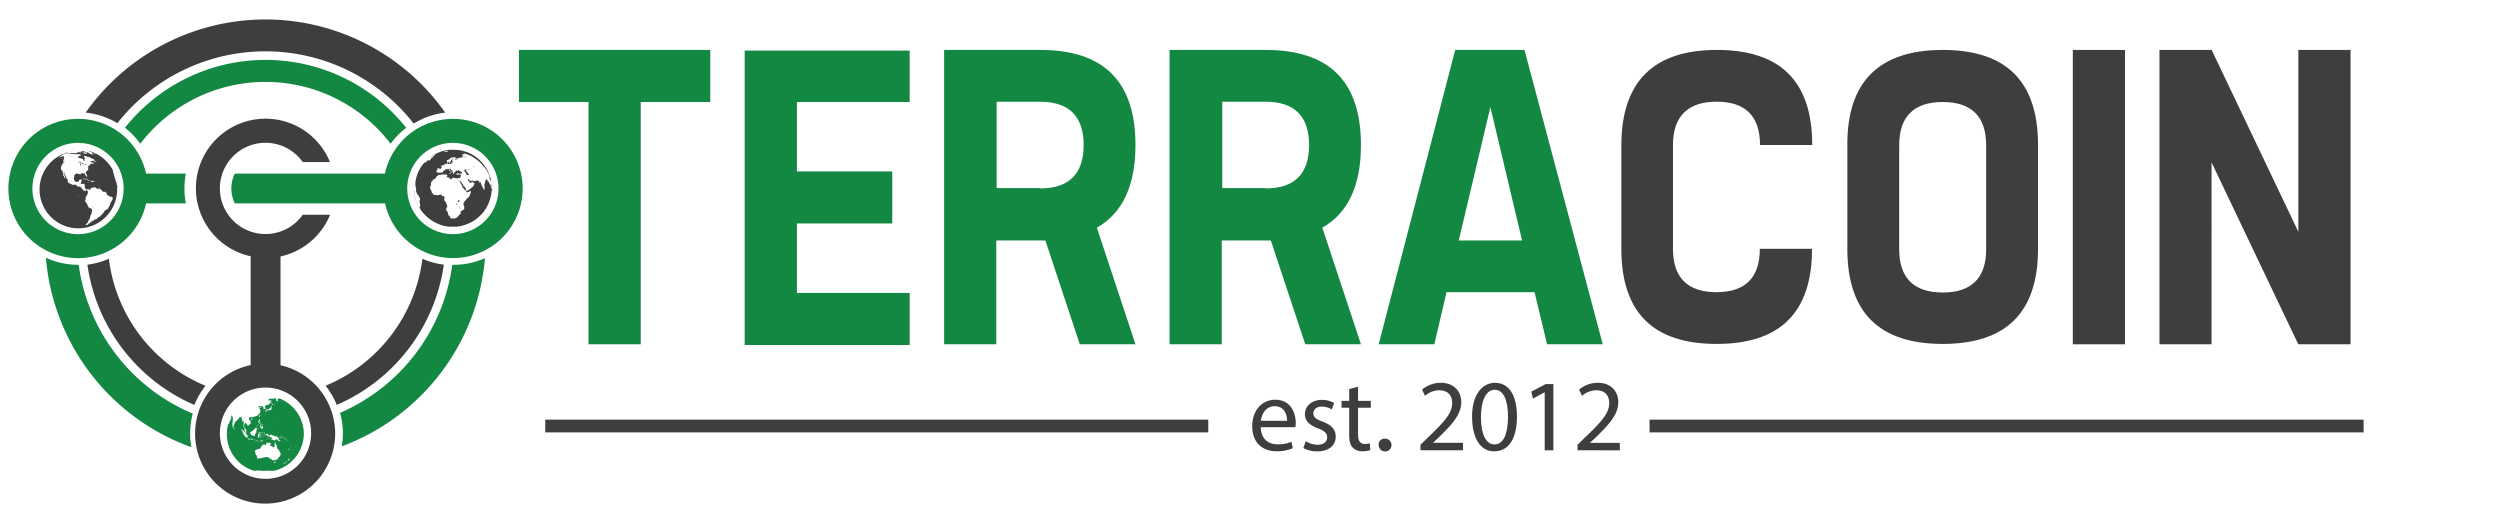<svg id="Layer_1" data-name="Layer 1" xmlns="http://www.w3.org/2000/svg" viewBox="0 0 980.3 201.52"><defs><style>.cls-1{fill:none;}.cls-2{fill:#138843;}.cls-3{fill:#3e3e3e;}.cls-4{fill:#3d3e3d;}</style></defs><title>logo_colour</title><circle class="cls-1" cx="104.08" cy="169.91" r="17.89"/><path class="cls-2" d="M72.33,73.92a32,32,0,0,1,.54-5.84H57.28a27.31,27.31,0,1,0,0,11.67H72.91A28.75,28.75,0,0,1,72.33,73.92ZM30.63,91.81A17.89,17.89,0,1,1,48.49,73.92,17.89,17.89,0,0,1,30.63,91.81Z"/><path class="cls-2" d="M177.57,46.62a27.25,27.25,0,0,0-26.64,21.46H92.07a13.29,13.29,0,0,0,0,11.67H151a27.29,27.29,0,1,0,26.6-33.13Zm0,45.19a17.89,17.89,0,1,1,17.9-17.89A17.89,17.89,0,0,1,177.57,91.81Z"/><path class="cls-3" d="M110,143.22V100.56a27.31,27.31,0,0,0,19.43-16.35H118.71a17.89,17.89,0,1,1,0-20.66h10.68a27.29,27.29,0,1,0-31.1,36.94v42.66a27.46,27.46,0,1,0,11.67.07Zm-5.88,44.54A17.89,17.89,0,1,1,122,169.87,17.88,17.88,0,0,1,104.08,187.76Z"/><path class="cls-3" d="M104.08,20.13a73.76,73.76,0,0,1,58.14,28.33,30.34,30.34,0,0,1,12.36-4.3,86.3,86.3,0,0,0-141,0,29.83,29.83,0,0,1,12.44,4.15A73.89,73.89,0,0,1,104.08,20.13Z"/><path class="cls-2" d="M75.59,162.19a74.13,74.13,0,0,1-44.73-58.36h-.23A30,30,0,0,1,18,101.06a86.58,86.58,0,0,0,57.06,74.3,28.32,28.32,0,0,1-.5-5.49A30,30,0,0,1,75.59,162.19Z"/><path class="cls-2" d="M177.34,103.83a74,74,0,0,1-44,58.05,30.53,30.53,0,0,1,1.12,8,27.92,27.92,0,0,1-.47,5.14,86.54,86.54,0,0,0,56.18-73.79A30,30,0,0,1,178,103.83Z"/><path class="cls-1" d="M99,155.66c1.69.16,3.37.19,5.06.19s3.38-.07,5.07-.19a14.92,14.92,0,0,0-5.07-.88A17.06,17.06,0,0,0,99,155.66Z"/><path class="cls-1" d="M45.72,73.53a61,61,0,0,0-2.3,8.41,14.92,14.92,0,0,0,2.3-8Z"/><path class="cls-1" d="M162.48,73.92A15.23,15.23,0,0,0,164.83,82a64.33,64.33,0,0,0-2.35-8.56Z"/><path class="cls-1" d="M30.63,58.83a15.09,15.09,0,0,0,0,30.18,14.14,14.14,0,0,0,3.15-.35,69.6,69.6,0,0,1,7.07-25.84A15.16,15.16,0,0,0,30.63,58.83Z"/><path class="cls-3" d="M127.66,151.25a30.26,30.26,0,0,1,4.38,7.52,70.74,70.74,0,0,0,42-55,29.94,29.94,0,0,1-8.41-2.3A62.19,62.19,0,0,1,127.66,151.25Z"/><path class="cls-2" d="M55,56.37a61.81,61.81,0,0,1,98.18,0,29.73,29.73,0,0,1,6.11-6.26A70.46,70.46,0,0,0,49,50.07,31.48,31.48,0,0,1,55,56.37Z"/><path class="cls-3" d="M42.69,101.45a31.35,31.35,0,0,1-8.41,2.34,70.72,70.72,0,0,0,41.93,55,30.34,30.34,0,0,1,4.38-7.52A62,62,0,0,1,42.69,101.45Z"/><path class="cls-2" d="M278.52,19.58V40H251.24v95H230.77V40H203.48V19.58Z"/><path class="cls-2" d="M356.7,19.58V40H312.49V67.22h37.39V87.63H312.49v27.23H356.7v20.41H292V19.85H356.7Z"/><path class="cls-2" d="M407.86,19.58c25,0,37.38,12.38,37.38,37.29,0,15.79-5,26.68-15.14,32.4L445.24,135H423.41l-13.5-40.7H390.67V135H370.21V19.58Zm0,54.31c11.32,0,17.06-5.72,17.06-17s-5.74-17-17.06-17H390.81V73.75h17.05Z"/><path class="cls-2" d="M496.27,19.58c25,0,37.38,12.38,37.38,37.29,0,15.79-5,26.68-15.14,32.4L533.65,135H511.82l-13.5-40.7H479.08V135H458.61V19.58Zm0,54.31c11.32,0,17.05-5.72,17.05-17s-5.73-17-17.05-17h-17V73.75h17Z"/><path class="cls-2" d="M597.78,19.58,628.47,135H606.64l-4.91-20.42H567.21L562.44,135H540.61l30-115.42ZM572,94.3h24.83L584.41,42Z"/><path class="cls-3" d="M673.22,19.58c25,0,37.39,12.38,37.39,37.29H690.14c0-11.29-5.73-17-17-17S656,45.58,656,56.87v40.7c0,11.3,5.73,17,17.06,17s17-5.71,17-17h20.47c0,24.91-12.42,37.29-37.39,37.29s-37.38-12.38-37.38-37.29V56.87C635.84,32.1,648.26,19.58,673.22,19.58Z"/><path class="cls-3" d="M761.77,19.58c25,0,37.38,12.38,37.38,37.29v40.7c0,24.91-12.42,37.29-37.38,37.29s-37.39-12.38-37.39-37.29V56.87C724.25,32.1,736.8,19.58,761.77,19.58ZM778.82,57c0-11.3-5.73-17-17.05-17s-17.06,5.72-17.06,17v40.7c0,11.29,5.73,17,17.06,17s17.05-5.72,17.05-17Z"/><path class="cls-3" d="M833.26,19.58V135H812.79V19.58Z"/><path class="cls-3" d="M867.23,19.58l34,71.32V19.58h20.47V135H901.2l-34-71.32V135H846.77V19.58Z"/><path class="cls-3" d="M192.74,73.11s0-.08,0-.11a7.63,7.63,0,0,0,0-1,14.82,14.82,0,0,0-.57-2.65,15.92,15.92,0,0,0-1.62-3.54,16.08,16.08,0,0,0-2.15-2.72c-.27-.27-.53-.5-.8-.77a13.66,13.66,0,0,0-2.77-1.88,13.22,13.22,0,0,0-2.88-1.15l-.42-.12h-.08a12.69,12.69,0,0,0-2.68-.42,2.07,2.07,0,0,1-.5,0h-1.08s0,0-.08,0a8.87,8.87,0,0,0-1,0,9.57,9.57,0,0,0-1,.15h0l-1.11.23a16,16,0,0,0-3.65,1.46c-.19.12-.38.23-.61.35h0l0,0a.14.14,0,0,0-.08,0s0,0-.07,0a1.61,1.61,0,0,1-.31.2,13.78,13.78,0,0,0-1.84,1.49c-.43.43-.85.85-1.23,1.31a15.29,15.29,0,0,0-2.23,3.61,13,13,0,0,0-1,3.38,16.53,16.53,0,0,0-.23,1.92v0c0-.53.08-1.07.16-1.61v0a0,0,0,0,1,0,0h0s0,0,0,.07,0,.27,0,.42v0a.85.85,0,0,0,0,.39c0,.19,0,.38,0,.57V73a.15.15,0,0,0,0,.12,1.15,1.15,0,0,1,.19.5,3.19,3.19,0,0,1,.08.61,1.17,1.17,0,0,0,0,.39c0,.11,0,.19,0,.27s-.08.11-.08.23a.17.17,0,0,1,0,.11,0,0,0,0,0,0,0s0,0,.07,0,0,0,0-.08,0-.07,0-.07,0,.07.08.07a.23.23,0,0,1,0,.27.09.09,0,0,1-.08.08.14.14,0,0,0,0,.08.21.21,0,0,0,.08-.16s0,0,.07,0,0,0,0,.08a2,2,0,0,0,.19.35.29.29,0,0,1,0,.26c0,.08,0,.08.08.08a.1.1,0,0,1,.07,0,1,1,0,0,0,.27.27s.08.08.08.11a1.51,1.51,0,0,1,.19.35c0,.11.12.19.16.31s.07.11.11.11.12.08.12.16a2.33,2.33,0,0,1,.11.65.82.82,0,0,1-.15.5.31.31,0,0,0,0,.19c0,.08,0,.19-.08.23s0,.08,0,.11,0,.16.08.24a3.39,3.39,0,0,1,.15.61v.11a.24.24,0,0,0,0,.16.84.84,0,0,1,.08.31.59.59,0,0,0,0,.26c0,.08,0,.12,0,.16s-.08,0-.12,0,0-.08-.08,0-.11.08-.07.15,0,.16.07.23.16.27.23.43,0,.07,0,.15,0,0-.07-.08a15,15,0,0,1-2-4.6,16.38,16.38,0,0,1-.35-2c0-.31,0-.65-.07-1h0c0,.31,0,.65,0,1A15.2,15.2,0,0,0,167,84.63a12.82,12.82,0,0,0,1.77,1.46,17.94,17.94,0,0,0,2.57,1.5,14.26,14.26,0,0,0,2.92,1,12.27,12.27,0,0,0,2.08.3,1.83,1.83,0,0,1,.46,0h1.49s.08,0,.12,0c.38,0,.77,0,1.15-.07a14.67,14.67,0,0,0,3.57-.93,13.74,13.74,0,0,0,2.65-1.34,15.41,15.41,0,0,0,2.34-1.84,15.62,15.62,0,0,0,1.5-1.65,13.53,13.53,0,0,0,1.8-3,12.5,12.5,0,0,0,1-2.92,10.86,10.86,0,0,0,.31-2,2.46,2.46,0,0,1,0-.54Zm-17-13.67s0,.08,0,.08-.15.11-.23.08-.27,0-.42,0a.47.47,0,0,1-.23,0c-.08,0-.15,0-.23,0h-.12c-.07,0-.15,0-.23,0s-.07,0-.15,0c.08,0,.08-.12.19-.16s.08,0,0-.07h0s0,0,.08,0a.49.49,0,0,0,.38-.08.14.14,0,0,1,.11,0H175a.91.91,0,0,1,.46,0s0,0-.08,0a.14.14,0,0,0-.11,0h0a.3.3,0,0,0-.16,0s0,0,0,0,0,0,0,.07h.12s-.08,0,0,0,.08,0,.08,0a.28.28,0,0,0,.23,0A.24.24,0,0,1,175.73,59.44Zm-8.48,3.92-.08.08a.34.34,0,0,0-.16.19.18.18,0,0,0,0,.19c.07,0,.11-.12.23-.15a.56.56,0,0,0-.16.19l0,0c-.07,0-.15.07-.23,0a.28.28,0,0,0-.19,0h0a.36.36,0,0,1,.31-.19c.08,0,0-.08.08-.11a.7.7,0,0,0-.46.11c-.08.08-.16.12-.19.23s0,.08-.08,0,0,0,0,0-.12.08-.12.12l-.11.11s0,0,0-.07a16.2,16.2,0,0,1,2.34-2.27h0s0,.08,0,0a2.83,2.83,0,0,0,.42-.31,1.19,1.19,0,0,1,.35-.15,1.31,1.31,0,0,0,.49-.27,3.36,3.36,0,0,1,.39-.23,3.91,3.91,0,0,1,.5-.23s.07,0,.11,0a.77.77,0,0,1-.34.35h0c-.12.19-.31.23-.5.34s-.12.12-.23.19c.15,0,.27-.07.38-.07-.11.07-.19.15-.3.23s-.23.19-.35.26a.78.78,0,0,1-.19.12,1.13,1.13,0,0,1-.19.19.3.3,0,0,0-.08.19.14.14,0,0,1,0,.08.2.2,0,0,0-.15.19v0a1.48,1.48,0,0,1-.39.31h0c-.08-.08-.16,0-.24,0s-.11,0-.11-.08v0a.21.21,0,0,0,0-.15s-.08,0-.15,0a.45.45,0,0,0-.27.11c.08,0,.11,0,.15,0s0,0,0,.08-.15.19-.23.19a0,0,0,0,0,0,0S167.32,63.32,167.25,63.36Zm24.49,8.25c0-.15-.11-.26-.15-.42a2.3,2.3,0,0,0-.16-.27,1.27,1.27,0,0,1,0,.39s0,.07,0,.07-.08,0-.08,0,0-.12,0-.16a.71.71,0,0,0-.15-.38,0,0,0,0,0,0,0,.22.22,0,0,1-.12-.19s0,0-.07-.08-.08-.08-.16-.11a1.63,1.63,0,0,1-.11-.2l-.12-.23s-.07.08,0,.12,0,.07,0,.11a0,0,0,0,1,0,0c0,.08,0,.16-.16.16s-.07.15-.07.23,0,.11,0,.15,0,.19-.12.27v0a1.75,1.75,0,0,1-.15.76.3.3,0,0,0,0,.2c0,.07,0,.11-.08.15s0,.15-.07.15-.08.08-.08.16a.34.34,0,0,0,0,.19c0,.11.07.27.11.38a.24.24,0,0,1,0,.23.41.41,0,0,0,0,.31s0,.08,0,.15a.15.15,0,0,1,0,.12,0,0,0,0,1,0,0c0,.07,0,.19,0,.27a.49.49,0,0,0-.08.23s0,.07,0,.07-.08.08-.15,0a.56.56,0,0,1-.16-.27,2.14,2.14,0,0,0-.27-.57.9.9,0,0,1-.15-.31,1.51,1.51,0,0,0-.19-.35,1,1,0,0,1-.19-.38c0-.15-.12-.27-.16-.42a1.56,1.56,0,0,0-.15-.39s0-.07,0-.15a.27.27,0,0,0-.08-.23s0,0,0,0,0-.07,0-.11,0-.08-.08-.12a.12.12,0,0,0,0,.16.17.17,0,0,1,0,.19s-.08.07-.08.11a.11.11,0,0,1-.15,0,2.33,2.33,0,0,1-.35-.3.21.21,0,0,0,.16-.08.2.2,0,0,0,.07-.16h0a.21.21,0,0,1-.16.08.23.23,0,0,1-.19-.11s-.08-.08-.11-.08-.12,0-.16-.12,0-.11-.11-.11a0,0,0,0,1,0,0c-.08-.11-.08-.11-.15,0s-.16,0-.2.12h0a2.63,2.63,0,0,0-.53.15s-.12,0-.16,0a1,1,0,0,0-.34,0h-.35s-.08,0-.11-.08a.28.28,0,0,0-.08-.15c0-.12-.12-.12-.23,0s-.08,0-.12.12-.11.07-.23.07a.64.64,0,0,1-.38-.15.23.23,0,0,0-.15,0,.17.17,0,0,1-.16-.11,1.48,1.48,0,0,0-.31-.39s0,0-.07,0-.12,0-.16,0v0s0,0,0,0,0,.08-.08.12a0,0,0,0,0,0,0c0,.07,0,.07-.08.11a.76.76,0,0,1,.2.27.77.77,0,0,0,.34.35.2.2,0,0,1,.12.19s0,0,0,.08a1.79,1.79,0,0,1,.16.19c0-.08,0-.16,0-.23s0-.08,0-.08a.1.1,0,0,1,.07,0c0,.11.08.19,0,.31s0,.11.08.11a0,0,0,0,1,0,0s0,0,.07,0a.56.56,0,0,1,.35-.08s.11,0,.11-.07a2.2,2.2,0,0,1,.16-.31,1.38,1.38,0,0,0,.11-.27,2.3,2.3,0,0,1,.08.27c.08.19.19.34.42.34a.34.34,0,0,1,.27.12l.12.11a0,0,0,0,1,0,.08.27.27,0,0,1,0,.19.77.77,0,0,0-.12.31,0,0,0,0,1,0,0c-.07,0-.07,0-.07,0s0,.15,0,.23,0,.11-.08.11-.15.08-.15.19,0,.12-.08.12,0,0-.08,0-.07.07-.07.15,0,.12-.12.16a.37.37,0,0,0-.19.07c-.08,0-.12.08-.19.12s-.16.11-.12.19,0,.08,0,.08-.11.11-.19.11a3,3,0,0,1-.31.15.33.33,0,0,0-.15.16c0,.08-.08.11-.15.11s-.08,0-.12.08a.46.46,0,0,1-.31.15.22.22,0,0,0-.19.12.71.71,0,0,1-.3.15.18.18,0,0,1-.24-.15,1.65,1.65,0,0,0-.15-.46.12.12,0,0,1,0-.16c0-.19-.08-.34-.23-.49a.68.68,0,0,1-.23-.31.6.6,0,0,0-.35-.35.5.5,0,0,1-.19-.19.54.54,0,0,1-.07-.27c0-.07,0-.15-.08-.19a.28.28,0,0,1-.08-.15.38.38,0,0,0-.19-.16.24.24,0,0,1-.15-.19s0-.08-.08-.11l-.42-.54c0-.08-.12-.16-.19-.12,0-.11,0-.23,0-.34-.07.07,0,.19-.07.27a.23.23,0,0,1,0,.15s-.08,0-.12-.08a3,3,0,0,1-.27-.38s0,0,0,0,0,0,0,.08.07.19.15.27a2.23,2.23,0,0,1,.31.5,2.26,2.26,0,0,0,.42.65s0,0,0,0a.25.25,0,0,0,.11.3c.08,0,.12.12.2.16s0,0,0,.07v0a.85.85,0,0,1,.11.5.42.42,0,0,0,.31.39c.07,0,.07.07.11.11s.12.19.12.31.07.19.11.27,0,.07.08,0h0c0,.11.15.11.23.15a.41.41,0,0,1,.19.15v0c.12.08.19.19.31.27s.07,0,.11.12,0,.11,0,.19a.09.09,0,0,0-.07.08c.11,0,.11,0,.23.11s.15.15.27.12.07,0,.11-.08.12-.08.19-.08.16,0,.2-.07a.25.25,0,0,1,.15-.08s.08,0,.08,0,.11,0,.19-.08.27-.07.34-.19l0,0s.08,0,.12,0,0,0,0,.08v.15s.07.12,0,.16v.07a.78.78,0,0,1-.15.5,2.9,2.9,0,0,0-.2.5s0,.12,0,.16a3.5,3.5,0,0,1-.66,1s-.07.07-.11.07a2.82,2.82,0,0,0-.77.77,2.08,2.08,0,0,0-.23.31s0,.07-.12.11-.07,0-.11.12v0c-.19.07-.19.26-.27.42s-.08.11-.12.15a1.76,1.76,0,0,0-.15.35.13.13,0,0,0,0,.11s0,.08.08.08.07.08,0,.11a.09.09,0,0,0,0,.12v.08a.28.28,0,0,0,0,.23s0,0,0,.07a.2.2,0,0,0,.16.2c.07,0,.07.07.07.15s0,.23,0,.34v.39c.08.11,0,.23-.07.34a1.3,1.3,0,0,1-.31.31s-.08,0-.12.08a1.18,1.18,0,0,0-.53.34.55.55,0,0,1-.16.12s-.07,0-.11.08a.85.85,0,0,1-.16.11s-.07,0-.07,0,0,.08,0,.15a.28.28,0,0,1,.07.16c0,.07.08.15.08.27s0,.11,0,.15c0,.19-.11.23-.23.27a2.45,2.45,0,0,0-.3.11s-.12,0-.16.12,0,0,0,0,0,.07,0,.07-.08.2-.11.31l-.12.12a.77.77,0,0,0-.23.19,2.56,2.56,0,0,1-.85.61,1.05,1.05,0,0,1-.34.08c-.08,0-.12,0-.15,0a1.85,1.85,0,0,1-.47,0,.78.78,0,0,0-.3,0h-.16a.44.44,0,0,0-.19,0,.24.24,0,0,1-.23,0c-.08,0-.11-.07-.19-.07h0c0-.12-.11-.12-.11-.19s.07,0,.07-.08,0-.12,0-.16l-.15-.15a.45.45,0,0,1-.11-.15.73.73,0,0,0-.27-.31,1,1,0,0,1-.35-.58s0-.11,0-.15a.6.6,0,0,1-.07-.34c0-.08,0-.12,0-.16a3.8,3.8,0,0,1-.46-.65s-.08-.12-.12-.15a.34.34,0,0,1-.11-.31v-.27a1.18,1.18,0,0,0,.15-.46.37.37,0,0,1,.15-.23.36.36,0,0,0,.12-.46.88.88,0,0,1-.15-.31s0-.08,0-.11,0-.08,0-.16a1.22,1.22,0,0,0-.23-.42s-.07-.08,0-.12,0,0,0,0,0,0,0-.08a.54.54,0,0,0-.2-.35,5.8,5.8,0,0,1-.46-.5c0-.07-.11-.11-.11-.23v0c-.12,0-.08-.12-.15-.2a.14.14,0,0,0,.15-.15s0-.08,0-.08-.08-.07,0-.07.07,0,0-.08v0s0-.08,0-.11.07-.27.11-.43,0,0,0-.07a.14.14,0,0,0,0-.08c0-.08,0,0,0,0s-.12,0-.12-.11,0-.08-.08-.08,0-.08-.07-.08,0,.08-.08,0h0a1.21,1.21,0,0,0-.38,0c-.16,0-.23-.08-.27-.23a.49.49,0,0,0-.39-.38s-.07,0-.07,0a1.47,1.47,0,0,1-.42,0c-.08,0-.12,0-.16.08a.15.15,0,0,1-.11,0h-.12c-.15.08-.31.08-.46.16s-.08,0-.11,0a0,0,0,0,1,0,0c-.08,0-.16,0-.19-.12s-.16,0-.23,0a3.69,3.69,0,0,0-.58,0s-.08,0-.08,0-.11,0-.19,0a1.26,1.26,0,0,1-.31-.3c-.15-.2-.3-.35-.46-.54a.49.49,0,0,0-.15-.12c0-.07,0-.07,0-.11s0-.08-.08-.15v-.16a.92.92,0,0,0-.15-.38h0a2,2,0,0,0-.19-.35v-.07s-.08-.08,0-.12h0s-.08,0-.12,0a.36.36,0,0,1-.07-.38s.07,0,0-.12,0-.23-.12-.3a.57.57,0,0,0,.23-.35c0-.08.08-.15.12-.23a.89.89,0,0,0,.07-.54.34.34,0,0,1,0-.19c0-.08,0-.15,0-.19s-.08-.31.12-.42a2.61,2.61,0,0,1,.19-.27.46.46,0,0,1,.19-.2.29.29,0,0,0,.15-.19,1,1,0,0,1,.16-.23s0-.07.07-.07a.27.27,0,0,0,.2-.16s0-.07.07-.11a.21.21,0,0,1,.16-.08,1,1,0,0,0,.69-.38.15.15,0,0,0,0-.12.37.37,0,0,1,.15-.34s.08-.08.08-.12a.47.47,0,0,1,.27-.23.68.68,0,0,0,.53-.42c0-.08.08-.12.16-.12a.15.15,0,0,0,0,.12.15.15,0,0,0,.11.07c.08,0,.15,0,.23,0s0,0,0,0,.15.08.27,0a.85.85,0,0,1,.34-.11h0a.65.65,0,0,1,.39-.12c.15,0,.26,0,.42,0a.36.36,0,0,1,.27.08s0,0,.07,0,.12,0,.16,0,.07,0,.11,0,.08,0,.12,0h.07c.12.08.2,0,.31,0s.08,0,.12,0,.11,0,.15.16.08,0,.12,0h0s0,.07-.08.11-.08.08,0,.16.08.11,0,.23a1.18,1.18,0,0,1-.15.11s-.08,0-.08.12,0,.07.12.07,0,0,.07,0a.64.64,0,0,0,.27.19s.08,0,.15,0a.4.4,0,0,1,.31.08h0a.48.48,0,0,1,.23.27.22.22,0,0,0,.16.11,3.09,3.09,0,0,1,.3.08c.08,0,.12.08.19.12a.16.16,0,0,0,.24,0,.25.25,0,0,0,.11-.24.22.22,0,0,1,.08-.26.45.45,0,0,1,.5-.08s.11,0,.11.11a0,0,0,0,0,0,0c.08,0,.15,0,.23,0s.12,0,.15.08,0,0,.08,0a.67.67,0,0,1,.38,0,2.38,2.38,0,0,1,.43.12h.07l.2-.12c.11-.07.23,0,.34-.07h0c0,.07,0,.07.12,0s.15,0,.23,0a.28.28,0,0,0,.3-.23,2.94,2.94,0,0,1,.16-.58.61.61,0,0,0,0-.38c0-.08,0-.2,0-.27v0s0,0,0,0a.12.12,0,0,1-.19,0s-.08,0-.12,0a1,1,0,0,1-.23.15.31.31,0,0,1-.19,0,.39.39,0,0,0-.27-.11s-.08,0-.08,0,0,.12-.11.12-.16,0-.19,0a.25.25,0,0,0-.23-.08c-.08,0,0,0,0-.07h-.16s.08,0,0-.08,0,0,0-.08-.07-.11-.11-.15h0v-.08s0,0,0,0,0,0,0,0,0-.16,0-.24-.08,0-.16,0a.34.34,0,0,1,.08-.26s-.08,0-.08,0c-.15-.12-.27,0-.42,0s0,0,0,0,0,.07,0,.11h0c-.08,0-.15,0-.19-.11s0,.11,0,.15.11.11.11.19,0-.08-.07,0a.15.15,0,0,1,0,.12s0,0,.08,0,0,0,.07,0,0,0,.08,0a0,0,0,0,1,0,0v.12s0,0-.08,0-.08,0-.08,0,0,0,0,.08,0,0,0,0h0s0,0-.07,0,.07.15,0,.23-.08,0-.12,0,0,0,0-.08l0,0c-.07,0-.07,0-.07-.08a.14.14,0,0,0,0-.11c-.08-.08,0-.08,0-.12h0s-.11,0-.15-.11-.08,0,0-.08h0c-.08,0-.08,0-.11-.08a.2.2,0,0,0-.08-.15c-.15-.08-.08-.23-.08-.34a.36.36,0,0,0,0-.2,1,1,0,0,0-.23-.19l-.07-.08a.22.22,0,0,0-.16-.11.13.13,0,0,1-.11,0s-.08,0-.12-.08,0-.19-.07-.3-.08,0-.12,0,0,.07-.08,0a.11.11,0,0,1,0-.16c-.11,0-.15,0-.27,0l0,0s0,.08,0,.15,0,.12,0,.16.07.07.11.07.08.08.08.12a.37.37,0,0,0,.38.34s0,.08,0,.12.08,0,.08.08a1.18,1.18,0,0,1,.31.19s.07.07.07.11,0,0,0,0h0c0-.08-.12-.08-.16-.11s-.07,0-.11,0,0,0,0,.08,0,.08,0,.12.07,0,.07.11,0,0,0,.08-.08,0-.12.08-.08.07-.11.11h0s0-.08-.08,0-.11.12-.08.19v0s0,.08,0,.12-.08,0-.12,0a1,1,0,0,0-.38-.23s0,0,0-.08a.14.14,0,0,1,0-.08s.11,0,.15,0,.15,0,.23,0,.08,0,.12,0,.15-.07.23-.15v-.08c0-.08,0-.11,0-.19v0c0-.08-.12,0-.12-.08s0-.11-.07-.11-.2-.15-.35-.23,0,0-.08-.08-.11-.11-.15-.19a.43.43,0,0,1-.12-.31.23.23,0,0,0-.34-.15.32.32,0,0,1-.15.08.4.4,0,0,0-.2.07.14.14,0,0,1-.23,0c-.07-.07-.15,0-.23-.07s-.23.11-.23.19,0,.23-.19.27a.51.51,0,0,1-.23.07.25.25,0,0,0-.15.08c-.08.08-.16.12-.23.19s-.08.16,0,.27,0,0-.08,0-.08,0-.11.08a.28.28,0,0,1-.23.15s0,0-.08,0a.22.22,0,0,1-.27.08H172a.46.46,0,0,0-.38.07s-.08,0-.11,0,0-.11,0-.15a.11.11,0,0,0-.12-.12.48.48,0,0,1-.31,0c0-.08.08-.12.08-.2a.17.17,0,0,0,0-.19.14.14,0,0,1,.08-.19.75.75,0,0,0,.15-.23.8.8,0,0,0,.12-.27s0-.08,0-.11a.3.3,0,0,0,0-.16c0-.11,0-.11.12-.11h0a.22.22,0,0,1,.3,0,2.05,2.05,0,0,0,.31.07.24.24,0,0,0,.16,0,.84.84,0,0,1,.3.08c.12,0,.16,0,.23-.08a3.36,3.36,0,0,0,.23-.5.13.13,0,0,0,0-.11.13.13,0,0,1,0-.16c0-.07,0-.15-.08-.19s-.08,0-.12-.07-.11-.12-.07-.16a0,0,0,0,1,0,0,.59.59,0,0,1,.23,0c.07.08.15,0,.23.08a.33.33,0,0,0,0-.19s0,0,0,0,0,0,0,0,.08.08.16.08.07,0,.07,0,.08-.08.16-.08.11,0,.15-.11.08-.12.15-.12.16,0,.23,0,.12,0,.12-.08a.5.5,0,0,1,.19-.19.47.47,0,0,1,.31-.11s.07,0,.11,0,.08,0,.12,0,.11,0,.19,0,0,0,0,0a.49.49,0,0,1,0-.23v0s0,0,0-.07a.39.39,0,0,1,.11-.2s0,0-.07,0,.27,0,.34-.16a.15.15,0,0,1,0,.12c0,.07,0,.07,0,.15a.42.42,0,0,0-.19.16h0a.13.13,0,0,0,0,.23h0s0,.11.07.07.08,0,.12,0,.08,0,.11,0,0,0,.08,0,.31,0,.46,0a.58.58,0,0,1,.23-.08.15.15,0,0,1,.12,0,.11.11,0,0,0,.19,0c0-.08.08-.08.15-.08s.08,0,.08,0v-.11a.29.29,0,0,1,.08-.31c.07-.12.15-.12.23,0l0,0a.12.12,0,0,0,.11,0,.09.09,0,0,0,.08-.08v-.15c-.08,0-.12,0-.12-.08s0-.11.08-.11a.51.51,0,0,1,.34,0c.08,0,.08,0,.27-.08a.24.24,0,0,1,.16,0s0,0-.08,0h-.08c-.15-.11-.27,0-.42,0a.7.7,0,0,0-.27.08c-.07,0-.15,0-.19-.08l0,0s-.07-.08,0-.12,0-.19,0-.27,0-.11,0-.15.27-.23.42-.31,0-.11,0-.11a.26.26,0,0,0-.38.11s0,0,0,0-.08.19-.15.23a.81.81,0,0,0-.31.19.43.43,0,0,0-.12.31,0,0,0,0,0,0,0,.14.14,0,0,1,.08,0c.08.07,0,.07,0,.15s-.15.11-.23.15,0,.08-.08.12,0,.23-.11.3-.08.12-.16.08-.15,0-.15.12,0,0-.08,0-.11,0-.11-.08v0c0,.08-.12.15-.16.23s0,0,0,0-.08-.07,0-.11,0,0,.11,0a.3.3,0,0,0,.16-.08.17.17,0,0,0,0-.11.6.6,0,0,1-.07-.43c0-.07,0-.07,0-.15s-.08.12-.12.08-.07,0-.11.07a.32.32,0,0,1-.15.08.26.26,0,0,1-.31-.11s0-.08,0-.08.07,0,0,0,0,0-.08,0,.11-.31.15-.46.08-.08.12-.12.07,0,.15,0,.08-.08.12-.08.11,0,.15-.08,0,0,0,0,.07,0,.11,0a1.93,1.93,0,0,1,.27-.19s.08,0,.08-.07a1.12,1.12,0,0,1,.34-.31s0-.08.08-.08a.15.15,0,0,0,.12,0h0s.11,0,0,0l0,0a.21.21,0,0,1,.16-.08.07.07,0,0,1,.11,0s.08,0,0,0c.12-.08.27-.08.35-.19h.07s0,.08,0,.08a0,0,0,0,0,0,0c0-.08.08,0,.08,0s0,0,0-.08.07,0,.07,0,.08,0,.08,0a.25.25,0,0,1,.15.08.14.14,0,0,1-.11,0,.16.16,0,0,0,.19,0,.15.15,0,0,1,.12,0,.12.12,0,0,0,.11,0,.94.94,0,0,1,.42.11c.08,0,.12,0,.19.08s.12,0,.2.12,0,.11,0,.15-.16.12-.23.08a3.24,3.24,0,0,1-.62-.12c.08,0,.12.12.19.16s.08,0,.08.11a.24.24,0,0,0,.15.23s0,0,.08,0a.15.15,0,0,0,.12,0s.07,0,.07,0,0,0-.07,0-.08,0-.08,0-.08,0,0-.07.08,0,.08,0a.34.34,0,0,0,.19,0h0s0,0,.08,0,0,0,0,0,0-.08,0-.16l0,0c.11-.12.15-.12.26,0,0-.08,0-.16-.07-.2s0,0,0-.07,0-.12-.12-.16c.16,0,.27,0,.35.08s-.12,0-.12.12.12,0,.16.07.11,0,.11-.07,0,0,0-.08a.65.65,0,0,1,.15-.12.34.34,0,0,0,.2-.15,0,0,0,0,1,0,0c.07.08.07.08.15,0s0,0,.08,0H181c.08-.08.12-.11.19,0h0s0-.08,0-.11a.1.1,0,0,1-.07,0s0,0,0-.08.19,0,.26,0,.31,0,.47.08c0,0,0-.08-.08-.12a.15.15,0,0,1-.12,0c-.07,0-.15,0-.19-.07a.21.21,0,0,0-.19-.12l0,0a.43.43,0,0,0-.15-.27c.15-.07.23-.07.3,0a.7.7,0,0,0,.2.16c.11,0,.19.15.3.23a.19.19,0,0,0,.12.07.3.3,0,0,1,.23.23s0,.08,0,.12,0,0,0,0l0,0s-.08,0-.08,0,0,0,.08,0h0c.08,0,.11,0,.15,0a.45.45,0,0,0,0-.23c0-.08-.11-.08-.15-.12s-.08,0,0-.08,0,0,.12,0,.11,0,.15.07.08.08.12.08,0,0,.07,0a.34.34,0,0,1-.19,0,.3.3,0,0,0-.23-.07h-.08c-.07.07-.15,0-.23,0a.81.81,0,0,0-.34-.19c-.08,0-.08-.08-.08-.12h0s0,0,.08,0,0,0,0,0h0s0,0,0,0v0h0a1.2,1.2,0,0,0,.38,0h0c0,.12.19.12.27.2a.33.33,0,0,0-.27-.16h0a.28.28,0,0,0-.19,0,.67.67,0,0,1-.27-.07s0,0,0-.08.08,0,.11-.12-.11,0-.15,0-.12-.08-.12-.16v-.11s0-.08,0-.08,0,0,0,0,0-.07-.11-.11a.2.2,0,0,1-.19-.12s0,0,0,0,.16,0,.2,0,0,0,0,0a.08.08,0,0,1,.08-.07.74.74,0,0,1,.5.15,0,0,0,0,0,0,0s0,0,.08,0h0a.37.37,0,0,0,.19.15c0-.11-.12-.15-.19-.19s.11,0,.07-.08,0,0,0,0h.08s0,0,0-.07a.15.15,0,0,0-.12,0s-.07,0-.07-.08,0,0,.07,0,.23,0,.35.08h.08v0a1.33,1.33,0,0,1-.35-.19.15.15,0,0,0-.12,0,1.44,1.44,0,0,1-.38-.15l0,0s0,0,0,0,0,0,.08,0c.46.12.92.27,1.38.42a15,15,0,0,1,6.1,4.23l.12.15s-.08,0,0,0,0,.08.08.08,0,.07.07.11,0,.08.08.08a.64.64,0,0,0,.12.23s.07.08.11.08,0,0,0-.08,0,0,.08,0,.11.15.15.23a5.75,5.75,0,0,0,.54.73l.23.34c.31.54.61,1.08.88,1.65a2,2,0,0,1,.23.73c.12.2.08.43.16.62h0a0,0,0,0,0,0,0s0,0,0,0a.78.78,0,0,0,0,.3c0,.12,0,.24.08.35a1.45,1.45,0,0,0,.27.54,1.27,1.27,0,0,1,.23.5,4.23,4.23,0,0,1,.19,1.19v.53c0-.07,0-.15,0-.23a.14.14,0,0,0,0-.11c-.08,0-.08-.08-.11-.15a.21.21,0,0,0-.08-.16l0,0c-.11.08-.08-.07-.11-.11l0,0a.15.15,0,0,0,0,.12,4.71,4.71,0,0,1,.11.84c0,.12.12.19.12.31s0,.11,0,.19,0,.11.11.15.12.16.16.27a.63.63,0,0,1,0,.27,1.83,1.83,0,0,0,.07.46v.19a.41.41,0,0,1-.15-.19,1.29,1.29,0,0,1-.08-.38,1.4,1.4,0,0,0-.19-.66.66.66,0,0,1-.12-.46,4.5,4.5,0,0,0-.15-.8C191.86,71.81,191.78,71.73,191.74,71.61Z"/><path class="cls-3" d="M181.3,61.09c0,.12.11,0,.19,0h0a1.44,1.44,0,0,0-.23,0Z"/><path class="cls-3" d="M180.88,67.39a1.83,1.83,0,0,1-.5-.27s0,0-.08,0a1.32,1.32,0,0,1-.35-.15l0,0s0,0,0,0,.12,0,.12-.07,0-.08.08-.12-.12,0-.12-.11a.53.53,0,0,0,.23-.16h0c-.15,0-.27.12-.42.16l-.23.11s0,0,0,.08a.15.15,0,0,0,.19.11h.08a0,0,0,0,1,0,0s0,0-.08,0-.11,0-.15,0l-.19.11a.08.08,0,0,1-.12,0c0-.07,0-.11-.08-.11s-.07,0-.11,0,.08-.08.15-.11,0,0,0,0l0,0h-.07a.31.31,0,0,1-.19,0s0,0,0,0,0,0,0,0-.19,0-.23.12,0,.08-.07.11-.08.08-.08.12,0,.11-.08.11-.07,0-.07.08a.24.24,0,0,0,0,.16v.07c-.08,0-.08.12-.12.16s0,.11,0,.15a0,0,0,0,0,0,0,.25.25,0,0,0,.27.19h.31s.07,0,.11,0,.31-.23.5-.19h.19c.08.08.2,0,.27.15h.12a.51.51,0,0,0,.42,0h.12a.56.56,0,0,0,.34-.15s0-.08,0-.08A.23.23,0,0,0,180.88,67.39Z"/><path class="cls-3" d="M183.33,67.93s0,0,0,0,0-.12,0-.08-.07,0-.11-.07a.3.3,0,0,0,0-.16c.12,0,.23.08.31-.07-.08-.08-.19-.12-.23-.2a.18.18,0,0,0-.12,0s-.07.07,0,.11,0,0,0,.08a.37.37,0,0,1-.11-.23.09.09,0,0,0-.08-.08.25.25,0,0,1-.23-.15.29.29,0,0,0-.15-.16s-.08,0-.08,0,.08,0,.12,0h0c-.12-.12-.08-.2.07-.23h.16a.15.15,0,0,1,0-.12c0-.08,0-.11,0-.19s-.08-.08-.12,0a.17.17,0,0,1-.19,0,.12.12,0,0,0-.11,0,.78.78,0,0,0-.27.27.36.36,0,0,0-.19.3h0a0,0,0,0,0,0,.08.31.31,0,0,1,.2.23.19.19,0,0,0,.07.12c.16.15.31.27.46.42s.08,0,.12.08.08,0,.08,0-.16,0-.12.16,0,.15,0,.23v0c0,.07,0,.11.08.19a.09.09,0,0,0,.08.08.67.67,0,0,1,.38.15h.11a.84.84,0,0,0,.31-.08.18.18,0,0,1,.19,0,1.77,1.77,0,0,1-.15-.38C183.49,68,183.45,67.93,183.33,67.93Z"/><path class="cls-3" d="M179.8,79.18c.08,0,.12,0,.12.07s0-.07.07-.07.12,0,.16-.08-.08,0-.12,0a.09.09,0,0,1,0-.07c.08-.08.15-.16.15-.23s.08-.12.12-.16a0,0,0,0,0,0,0s0,0-.08,0a.06.06,0,0,1-.08,0c0-.07-.11-.07-.15-.11s0,0-.08,0a.13.13,0,0,1-.11,0c-.16,0-.23.15-.23.3a.24.24,0,0,1,0,.16.23.23,0,0,0,0,.27C179.72,79.25,179.72,79.14,179.8,79.18Z"/><path class="cls-3" d="M179.3,80.29a.09.09,0,0,0-.08-.08.17.17,0,0,1-.11,0s0-.08,0-.12v0a4.23,4.23,0,0,0-.19-.57s0,0,0,.07,0,.31,0,.46v0c-.07.12,0,.23.12.27s.15.12.19.23.08.08,0,.12,0,0,0,0,0,0,.08,0h.07v0A.55.55,0,0,1,179.3,80.29Z"/><path class="cls-3" d="M180.42,81.33a.28.28,0,0,1-.08-.23.15.15,0,0,0,0-.12c0-.07-.08-.11-.12-.07s0,.07,0,.11a.4.4,0,0,1,0,.42.09.09,0,0,0,0,.12.27.27,0,0,1,0,.19c0,.08.08.08,0,.15a0,0,0,0,0,0,0c0-.07.08,0,.12,0s0-.08,0-.11a.42.42,0,0,1,0-.43C180.42,81.4,180.42,81.37,180.42,81.33Z"/><path class="cls-3" d="M184,66.39c-.07,0,0-.19-.19-.15v0s0,0,0-.08,0,0-.07,0,0,0,0,0,0,0,0,0,0,0-.08,0,0,0,0,.08v.08a.2.2,0,0,0,.08.15s.08,0,.11,0a0,0,0,0,1,0,0,.19.19,0,0,0,.19,0S184.06,66.43,184,66.39Z"/><path class="cls-3" d="M186.14,65.24s0,0,0,0v0c-.08,0-.16.07-.23,0a.26.26,0,0,0-.19.07c-.08.12,0,.27.15.35v0a.47.47,0,0,1,0-.23s0-.08.08-.08.15-.07.27-.07,0,0,.07,0,0,0,0-.08Z"/><path class="cls-3" d="M186.9,62.94a1.77,1.77,0,0,0-.34-.46c-.12-.08-.19-.16-.31-.23s0,0,0,0a3.1,3.1,0,0,1,.46.5c0,.08.12.16.15.23s0,.08,0,.08,0-.08,0-.08S186.9,63,186.9,62.94Z"/><path class="cls-3" d="M178.15,68.12a1,1,0,0,0,.35,0h.07c0-.08.08,0,.12-.08C178.5,67.89,178.34,67.93,178.15,68.12Z"/><path class="cls-3" d="M177.15,68.62c.12.08.15.11.23,0A.45.45,0,0,0,177.15,68.62Z"/><path class="cls-3" d="M183.76,66.05s.07,0,.15,0,0,0,0,0,0,0,0,0,0,0-.08,0h0s0,0,0,.08Z"/><path class="cls-3" d="M175.46,64.28h0s0,0-.07,0h0S175.46,64.32,175.46,64.28Z"/><path class="cls-3" d="M189.59,64.78h0a.12.12,0,0,1,0-.08S189.55,64.74,189.59,64.78Z"/><path class="cls-3" d="M186.14,62.17s0,0,0,0l0,0,0,0Z"/><path class="cls-3" d="M29.37,58.75c.15,0,.34,0,.49,0A2,2,0,0,0,29.37,58.75Z"/><path class="cls-3" d="M31.63,58.71c.23,0,.42,0,.65,0A3.77,3.77,0,0,0,31.63,58.71Z"/><path class="cls-3" d="M32.44,58.75c.19,0,.42,0,.61.08A3.19,3.19,0,0,1,32.44,58.75Z"/><path class="cls-3" d="M34.36,59.1,33.9,59l.46.12Z"/><path class="cls-3" d="M33.21,58.87a3.39,3.39,0,0,0,.49.07C33.55,58.9,33.4,58.9,33.21,58.87Z"/><path class="cls-3" d="M26.29,59.37h0c.2-.08.43-.12.62-.2A4,4,0,0,0,26.29,59.37Z"/><path class="cls-3" d="M27.79,59l.62-.11A1.81,1.81,0,0,0,27.79,59Z"/><path class="cls-3" d="M27.14,59.14,27.6,59Z"/><path class="cls-3" d="M28.48,58.83a4.06,4.06,0,0,1,.69-.08A4.06,4.06,0,0,1,28.48,58.83Z"/><path class="cls-3" d="M45.34,69.54a1.18,1.18,0,0,1,.08.31A.71.71,0,0,0,45.34,69.54Z"/><path class="cls-3" d="M44.3,66.89h0s0,.12.08.15S44.34,67,44.3,66.89Z"/><path class="cls-3" d="M45.57,70.23c0,.12,0,.23.08.35A1.11,1.11,0,0,1,45.57,70.23Z"/><path class="cls-3" d="M44.57,67.43c0,.11.08.19.12.31C44.65,67.66,44.61,67.54,44.57,67.43Z"/><path class="cls-3" d="M45.84,71.73c0,.11,0,.23,0,.34C45.88,72,45.84,71.84,45.84,71.73Z"/><path class="cls-3" d="M45.11,68.81l.11.31A2.68,2.68,0,0,1,45.11,68.81Z"/><path class="cls-3" d="M44.88,68.12l.11.31Z"/><path class="cls-3" d="M46,72.65V72.5c0,.07,0,.11,0,.15Z"/><path class="cls-3" d="M45.72,71c0,.11,0,.23.08.35A1.17,1.17,0,0,1,45.72,71Z"/><path class="cls-3" d="M45,68.43c0,.11.12.27.16.38A1.54,1.54,0,0,1,45,68.43Z"/><path class="cls-3" d="M45.22,69.12c0,.11.08.27.12.38C45.3,69.39,45.26,69.27,45.22,69.12Z"/><path class="cls-3" d="M45.88,72.07c0,.16,0,.27,0,.43A2.27,2.27,0,0,0,45.88,72.07Z"/><path class="cls-3" d="M45.76,71.35c0,.15,0,.26.08.42C45.8,71.61,45.8,71.46,45.76,71.35Z"/><path class="cls-3" d="M45.45,69.85c0,.11.08.27.12.38C45.53,70.12,45.49,70,45.45,69.85Z"/><path class="cls-3" d="M33.74,58.94c.08,0,.12,0,.19,0A.28.28,0,0,1,33.74,58.94Z"/><path class="cls-3" d="M27.6,59c.08,0,.15,0,.23,0A.47.47,0,0,0,27.6,59Z"/><path class="cls-3" d="M44.69,67.74c0,.11.11.26.15.38A1.77,1.77,0,0,0,44.69,67.74Z"/><path class="cls-3" d="M28.44,58.87h0S28.44,58.87,28.44,58.87Z"/><path class="cls-3" d="M29.86,58.71h.2S29.94,58.71,29.86,58.71Z"/><path class="cls-3" d="M26.91,59.17c.08,0,.15,0,.23,0A.61.61,0,0,0,26.91,59.17Z"/><path class="cls-3" d="M44.38,67.08c.08.12.11.27.19.39A3.57,3.57,0,0,0,44.38,67.08Z"/><path class="cls-3" d="M33.05,58.83a.24.24,0,0,1,.16,0A.3.3,0,0,1,33.05,58.83Z"/><path class="cls-3" d="M29.17,58.75a.3.3,0,0,0,.2,0A.43.43,0,0,1,29.17,58.75Z"/><path class="cls-3" d="M45.65,70.58a2,2,0,0,1,.07.42A1.54,1.54,0,0,1,45.65,70.58Z"/><path class="cls-3" d="M33.13,62.32c.08,0,.08,0,0,0S33.09,62.32,33.13,62.32Z"/><path class="cls-3" d="M33.21,64.51c.07,0,.11,0,.15,0s.15,0,.23,0a.32.32,0,0,0,.27,0s.07-.07.07-.11,0-.12-.07-.12,0,0-.12,0h-.23c-.07,0-.11.08-.23.08S33.13,64.47,33.21,64.51Z"/><path class="cls-3" d="M31.59,64c-.07,0-.07.08-.11.16s0,.11,0,.07.07-.11.11-.11,0,0,0,.08a1.52,1.52,0,0,0-.11.23v.19c0,.07,0,.23,0,.3a.12.12,0,0,0,.19,0,.21.21,0,0,0,.11-.27c0-.07-.07-.19-.07-.23a.75.75,0,0,1,.07-.23c0-.07.08-.11.08-.07s0,.07,0,0a.4.4,0,0,1,0-.12A.08.08,0,0,1,32,64c.07,0,0,0,.11,0a.5.5,0,0,0,.19,0s0,.08,0,.15,0,.08,0,.12-.11.11-.07.15,0,0,0,0l.08-.08s.08,0,.08,0a.15.15,0,0,1,0,.12s0,.08,0,.08.12,0,.12-.08a.31.31,0,0,1,0-.19c.07-.08.07-.12,0-.16s0-.07,0,0a.32.32,0,0,0,.19.11c.07,0,.07,0,.07-.08s0-.11-.19-.19a.2.2,0,0,0-.15,0c-.08,0-.12,0-.12,0s0,.08,0,.08a.23.23,0,0,1-.15,0s0,0,0,0,.11,0,0,0a.58.58,0,0,1-.23,0c-.08,0-.16,0-.12,0s0,0,0,0h-.34C31.78,63.9,31.67,63.9,31.59,64Z"/><path class="cls-3" d="M34.36,63.32s.15,0,.07,0S34.28,63.32,34.36,63.32Z"/><path class="cls-3" d="M33.4,64.63a.34.34,0,0,0-.19,0c-.08,0-.16,0-.16,0s0,.07-.08,0-.15,0-.19,0l-.11.11a.15.15,0,0,1-.12,0h-.11s-.08.08,0,.08.15,0,.11,0,0,.08,0,0a1,1,0,0,0,.23-.07,3.38,3.38,0,0,0,.46-.2C33.4,64.7,33.47,64.66,33.4,64.63Z"/><path class="cls-3" d="M30.79,63.74s0,0,0,0,0,.08.12,0a.81.81,0,0,0,.23-.11s.12-.08.08,0-.08.11,0,.11.08,0,.11,0,.08,0,.16,0,.19,0,.27,0,.11,0,.11,0,0,0,.08,0,.08,0,.08,0a.14.14,0,0,0,0-.08.09.09,0,0,0-.08-.07s0,0,0,0,0,0-.08,0h-.15c-.08,0-.08-.11-.15-.15h-.23c-.08,0-.08.07-.12,0s0,0-.07,0,0,.08-.12.12a.79.79,0,0,0-.23.08c-.08,0-.12.07-.15.07s-.08,0,0,0A1,1,0,0,1,30.79,63.74Z"/><path class="cls-3" d="M33.47,62.32s.08-.07,0-.07-.07,0-.07,0S33.44,62.32,33.47,62.32Z"/><path class="cls-3" d="M33.86,63s0-.07.07-.07.08-.08,0-.08a.32.32,0,0,0-.11,0,.14.14,0,0,0,0,.08S33.82,63,33.86,63Z"/><path class="cls-3" d="M31.25,63.21c.07,0,.07-.08.07-.12s-.07-.08-.15,0S31.17,63.21,31.25,63.21Z"/><path class="cls-3" d="M27.56,60.36s-.11.08-.08.08a.21.21,0,0,0,.16-.08.15.15,0,0,1,.11,0,.42.42,0,0,0,.2-.08s.07-.08,0,0a1.18,1.18,0,0,1-.19,0s-.08,0,0,0,.2,0,.12,0-.12,0-.19,0a.94.94,0,0,1-.31,0c-.08,0-.19,0-.12,0l.16,0h.15c-.08,0-.11.08-.15.08s-.12.07,0,.07a.27.27,0,0,0,.19-.07S27.6,60.33,27.56,60.36Z"/><path class="cls-3" d="M28.06,61.29a.14.14,0,0,0-.11,0s0,.08,0,.08a.32.32,0,0,0,.15-.08s.34,0,.27,0A.79.79,0,0,0,28.06,61.29Z"/><path class="cls-3" d="M36.78,81.1c-.08,0-.08,0-.08,0s-.08.11,0,.11.12,0,.12,0,0,0,.07,0h0s0,.07,0,.07.08,0,.08,0,.07,0,0-.08A.48.48,0,0,0,36.78,81.1Z"/><path class="cls-3" d="M46,72.65a.43.43,0,0,1-.23-.54,2.5,2.5,0,0,0-.11-.53l-.16-.31a2.13,2.13,0,0,0-.19-.42c0-.16,0-.23-.08-.46a5.18,5.18,0,0,0-.23-.81,2.52,2.52,0,0,0-.15-.42,1,1,0,0,1-.11-.31.94.94,0,0,0,0-.31.41.41,0,0,1-.12-.3,5.14,5.14,0,0,1-.19-.54,3.68,3.68,0,0,1-.15-.39.8.8,0,0,1,.07-.42,15.26,15.26,0,0,0-9.94-7.83,0,0,0,0,0,0,0,.26.26,0,0,0,.15.07.39.39,0,0,1,.19.08,1,1,0,0,1,.23.12.7.7,0,0,1,.23.11s.08,0,.12.08a.14.14,0,0,0,.11,0s.08,0,.12.07.08,0,.11,0h.08a.15.15,0,0,1,.12,0s.07,0,.11.08,0,0,0,0,0,0,0,.07,0,0,.08,0,0,0,.08.08a.07.07,0,0,1,0,.08v.07s0,0-.08,0a0,0,0,0,0,0,0s0,0,0,.08l.08.07s0,0,.07,0,0,0,.08.08,0,0,0,.07l.08.08.07.08a.77.77,0,0,0,.19.15l.12.12s0,0-.08,0-.07,0-.11-.08a.15.15,0,0,0-.12,0s-.07,0-.07-.08,0,0,0,0,0,0-.08,0h-.12s-.07,0-.15,0a.49.49,0,0,1-.23-.11.14.14,0,0,0-.11,0,.14.14,0,0,1-.08,0,.58.58,0,0,1-.12-.08.15.15,0,0,0-.11-.07s0,0,0,0,0,0-.08,0,0,0,0,0,0,0,0,0a.1.1,0,0,0-.07,0s-.08,0-.12-.08a.49.49,0,0,0-.19-.07s0-.08,0-.08,0-.08-.08-.08-.07,0-.11,0-.08-.08-.12-.08,0,0,.08,0,0,0,0,0-.07,0-.11-.08-.08,0-.08,0,0,0,0,0h-.11a.5.5,0,0,1-.2-.11s0,0,.08,0,0,0,0,0a.15.15,0,0,0-.12,0,1.18,1.18,0,0,0-.19,0,.34.34,0,0,1-.15-.07,1.51,1.51,0,0,0-.38-.12A.83.83,0,0,0,33,59.4a.55.55,0,0,1-.23-.07,3.66,3.66,0,0,0-.38,0,1.07,1.07,0,0,1-.38-.08c-.08,0,.15,0,.27,0s0,0-.08,0h-.23s0,0,0,0-.08,0-.12.08,0,.08-.07.08h-.12s-.11,0-.07,0l.15,0h.08s.07,0,0,.08-.15,0-.11.08a.14.14,0,0,0,.11,0h.12a.23.23,0,0,1,.15.07s.08.08.12.08.11,0,.15,0h.12a.21.21,0,0,1,.15,0,.18.18,0,0,0,.12,0h.19s.07,0,.11,0a.15.15,0,0,1,.12,0s.08,0,.08.08,0,0,0,0l.16,0a.52.52,0,0,1,.19,0,.12.12,0,0,1,.11,0,.15.15,0,0,0,.12,0s0,0,.08,0H34a.09.09,0,0,1,.08.08s0,.07,0,.11v.08s0,.07,0,0a.14.14,0,0,0-.11,0,.3.3,0,0,1-.16-.08.13.13,0,0,0-.11,0,.14.14,0,0,1-.08,0s-.08,0,0,0,.08,0,.12.08l.07.08a.18.18,0,0,1,.12,0s.08.08.11.08.08,0,.08.08l0,0s0,0,0,.07,0,.08,0,0a2.4,2.4,0,0,0-.23-.11s-.08,0-.12,0-.07,0-.11,0,0,0,0,0,.11,0,.15,0a.25.25,0,0,0,.12,0s0,0,.07,0,0,0,0,0h-.15l-.19,0a.15.15,0,0,1-.12,0s0,0-.11,0a.24.24,0,0,1-.16,0s-.19,0-.19-.08a.28.28,0,0,0-.15-.08.18.18,0,0,1-.12,0,.13.13,0,0,0-.11,0s-.08,0-.16,0a.4.4,0,0,1-.15,0s0-.08,0-.08.08,0,.11,0,.08,0,.12,0a.18.18,0,0,1,.11,0l-.07-.07s0,0,0,0,.07-.08.07-.12,0,0,0-.07-.11,0-.11,0h-.12s-.07,0-.07,0,0,.07-.08.07a.12.12,0,0,1-.11,0,.09.09,0,0,1,0-.07,0,0,0,0,0,0-.08H32s0,.08,0,0,0-.08,0-.08h-.12s-.08,0-.11,0-.16,0-.12,0,.08,0,.12,0,0,0,0,.08,0,0,0,.07.08,0,.08,0,0,0,0,0,0,0-.07,0a.12.12,0,0,1-.08,0,.06.06,0,0,1-.08,0s0,0-.07,0-.12,0-.16,0-.07,0-.07-.08a0,0,0,0,1,0,0v-.16l.12,0a.06.06,0,0,0,.08,0s0,0,0-.07a.15.15,0,0,0-.12,0,.12.12,0,0,1-.11,0s-.08,0-.08-.08V59.6a.14.14,0,0,1,.08,0h.11a.14.14,0,0,0,.08,0,.4.4,0,0,0-.12,0s-.19,0-.19,0,0,0,0,.08-.08.11,0,.11.08,0,.08.08a.1.1,0,0,1,.07,0l.08,0s.08,0,0,0-.08,0-.12,0h-.15s-.08,0-.11-.08-.08-.07,0-.11.07-.08,0-.08a1.73,1.73,0,0,1-.2,0h-.11s-.12,0-.08,0,0,0,0,.08.08.11.11.11,0,0,0,0-.08,0-.08.08,0,0-.08,0,0,0-.07,0,0,0-.08,0a.15.15,0,0,1-.12,0s0,0,0-.08,0-.07,0-.07a.14.14,0,0,0,.08,0v-.08a0,0,0,0,1,0,0s0,0,0-.07a.08.08,0,0,0-.08.07.5.5,0,0,1,0,.12l-.08.07s-.12,0-.08,0,0,0,0,.08,0,0,.08.08.07,0,.07,0,0,.07,0,.07-.12,0-.16,0,0,0-.07,0,0,0,0,0,0-.08,0-.08-.08,0-.16.08h-.38a.32.32,0,0,1-.11,0s0,0-.12,0a.4.4,0,0,1-.19,0h-.23s-.08,0-.12,0-.11,0-.15,0-.12,0-.08,0a.12.12,0,0,1,.08,0s-.12,0-.08-.08.08,0,0,0-.08,0,0,0a.4.4,0,0,0,.12,0s0,0,0,0-.19.12-.27.12-.11.07-.11,0,0-.07,0-.07.07,0,0-.08H28l-.07.08a.28.28,0,0,1-.16.07h0s.08,0,0,0-.19,0-.23,0-.11.07-.19,0a.24.24,0,0,0-.15-.07H27c-.08,0,0,0-.12,0h-.12s0,0-.07,0-.12,0-.08-.08.12,0,.08,0-.12,0-.16,0-.11,0-.15,0l-.15-.15A15.2,15.2,0,1,0,45.91,74,8.36,8.36,0,0,0,46,72.65ZM44.07,67.2c0-.08,0,0,0,.08S44.07,67.24,44.07,67.2Zm0,.08s0,.07,0,.07-.07-.07-.07-.07S44,67.24,44,67.28Zm-1.88-2.12s0,0,0,.08-.08,0-.12-.08S42.11,65.16,42.15,65.16ZM41.84,65s0,.08,0,0S41.81,65,41.84,65Zm-2.61,8.14c.08,0,.08,0,0,.08S39.23,73.15,39.23,73.15Zm0,.19s0,.08,0,.16-.12.07-.16.07,0-.07,0-.07l0-.08a.12.12,0,0,1,0-.08S39.16,73.3,39.2,73.34Zm-.2-.73c0-.07.08,0,0,0S39,72.65,39,72.61Zm.08-.19c0,.08,0,0,0,0S39.12,72.38,39.08,72.42Zm0-.23s0,0-.08,0S39,72.15,39,72.19Zm-.08.69s.08,0,0,.08S38.93,72.92,39,72.88Zm-.07-1a.15.15,0,0,1,0,.12s0,0-.08-.08S38.85,71.88,38.89,71.92Zm-.16-.19c0-.08.08,0,.08,0S38.73,71.77,38.73,71.73Zm-1.19-8.41s0,0,.08,0,0,0,0,0,0,0,.08,0,.07.07.11.15-.08,0-.11,0,0,0,0,0,0,0-.08-.08-.08-.07-.08-.07a.11.11,0,0,0,0,.07s0,0,0,.08,0,0,0,0v-.08s0,0-.08,0-.07,0-.11,0H37c-.08,0-.23,0-.27,0a.07.07,0,0,1,0-.11s0,0,0-.08,0,0,0-.08,0,0,0,0a.2.2,0,0,1,0-.12l0-.12v-.11a.09.09,0,0,1,.08-.08.08.08,0,0,1,.07.08s0,.19,0,.23,0,0,0,0,0,0,.08,0,0,0,.08.08.07,0,.11,0,0,0,.08,0,0,0,.11,0,0,.08.08.12,0,0,.08,0C37.58,63.24,37.54,63.28,37.54,63.32Zm.2,7.95a.24.24,0,0,1-.16,0h-.15s0,0,0-.08,0,0,.08,0,.19,0,.23,0S37.74,71.23,37.74,71.27Zm-2.92-.42h-.31s0-.08.08-.08a.15.15,0,0,0,0-.12.18.18,0,0,0-.12,0c-.08,0-.11,0-.15,0s-.08,0-.12-.12,0,0,0-.07-.11,0-.19,0a1,1,0,0,1-.31-.12s-.11,0-.19,0a1.49,1.49,0,0,0-.19,0s0,0,0-.07,0,0,0,0-.07,0-.11,0H33s-.07.07-.11.11a.23.23,0,0,1-.15,0,.09.09,0,0,0-.08.08s0,0-.08,0,0,0,0-.08,0,0,0-.08,0-.07.08-.11a.58.58,0,0,1,.31-.08,1.33,1.33,0,0,1,.38,0,.59.59,0,0,1,.27,0,.54.54,0,0,1,.34.16,1.38,1.38,0,0,0,.35,0c.08,0,.08,0,.12.12a.22.22,0,0,0,.07.12.22.22,0,0,1,.12.07.54.54,0,0,0,.27.08c.07,0,.11,0,.15.11a.23.23,0,0,0,.15,0s.08.08.12.08.08,0,.08.08-.08,0-.2,0-.07,0-.11,0,0,0-.12,0S34.89,70.81,34.82,70.85Zm0,.61s-.12,0-.16,0-.11,0-.15,0a.14.14,0,0,0-.11,0s0,0,0-.07.07,0,.15,0h.15a1.67,1.67,0,0,0,.23.11C35,71.46,34.89,71.46,34.82,71.46ZM33,70.39s-.07-.08,0-.08S33.09,70.39,33,70.39Zm1.12-1.5s0,0,0,.07,0,0-.08,0S34.09,68.85,34.13,68.89Zm.23.65a.28.28,0,0,1,0,.19c0,.08,0,0,0-.07s0-.08,0-.12-.08-.08-.08-.11,0-.08.08,0S34.32,69.46,34.36,69.54Zm.11-.58c0,.08,0,.12,0,.16s0-.08,0-.12a.13.13,0,0,0,0-.11S34.47,68.89,34.47,69Zm.89,1c.07,0,.07.08,0,.08S35.36,70,35.36,70Zm0,1.27s.08,0,.2,0a1.8,1.8,0,0,0,.26,0s0-.08,0-.11a.12.12,0,0,1,0-.08l-.12-.12s0,0,.08-.07.15,0,.23.07.11,0,.19,0a.69.69,0,0,1,.23,0,.3.3,0,0,0,.16,0s0,0,.11.08a.32.32,0,0,0,.15.08c.08,0,.12,0,.2,0s0,0,0,.12,0,0,0,.12-.08,0-.08-.08-.11,0-.15,0-.12,0-.16,0-.11,0-.15,0,0,0-.08,0a.3.3,0,0,0-.07.15s0,0-.08,0-.08,0-.11-.08a.24.24,0,0,0-.16,0h-.19s-.12,0-.19,0a.14.14,0,0,1-.08,0C35.39,71.31,35.36,71.27,35.39,71.23Zm.16-.77a.08.08,0,0,1,.07-.07s0,0,0,.07S35.55,70.5,35.55,70.46Zm.42-.27c.08,0,0,.08,0,.08A.06.06,0,0,1,36,70.19Zm.88-10.06s0,0,.08,0,0,0,0,0,.11,0,.15,0l.16.12s.11,0,.19.07,0,.08.07.12,0,0-.07,0-.08,0-.12,0-.11-.08-.11-.08a.4.4,0,0,0-.12,0s-.08,0-.08,0l0,0h-.12s-.08,0-.11-.08S36.81,60.13,36.85,60.13Zm-2.57.77s0,.08,0,0S34.24,60.9,34.28,60.9Zm-.23.19s0,.08,0,0S34,61.09,34.05,61.09Zm-1.38-.42s0,0-.08,0S32.67,60.63,32.67,60.67Zm-.12,0c.08,0,0,.08,0,0S32.51,60.67,32.55,60.67Zm0,1.81s0,0,0,0l-.15,0s0,0,0,0A.21.21,0,0,1,32.55,62.48Zm-.23-1.62c.08,0,.16,0,.12.12s-.12,0-.16,0S32.25,60.86,32.32,60.86Zm-.88-.5a.08.08,0,0,1,.11,0s0,0,.08.08.15,0,.19.08a.35.35,0,0,1,.08.11c0,.08.08,0,.12,0a.23.23,0,0,1,.15,0s0,.08-.12.08-.07,0-.11,0-.08,0-.12,0a0,0,0,0,0-.07,0l-.08.08a.15.15,0,0,1-.12,0s-.07,0-.07,0,0-.08-.08,0,0,0-.08,0,0,0,0-.08a.18.18,0,0,0,0-.11A.24.24,0,0,1,31.44,60.36Zm.5.43s0,0-.08.07a.17.17,0,0,1-.19,0,0,0,0,0,1,0-.07.14.14,0,0,1,.08,0C31.82,60.75,31.94,60.75,31.94,60.79Zm-8.37.46s-.08,0-.12.07a.53.53,0,0,1-.23.08c-.07,0,0-.08.08-.08s.08,0,.15,0S23.61,61.21,23.57,61.25Zm7,15.89s-.08,0,0-.07S30.59,77.14,30.56,77.14Zm0,.12s0,0,.08-.08,0-.08,0-.11,0,0,0-.12,0,0,.08.08a.19.19,0,0,1,.08.15A.1.1,0,0,1,30.59,77.26Zm.2-.16s0-.07,0-.07S30.82,77.1,30.79,77.1Zm.07.08s0,0,0,0,.08,0,.08,0S30.94,77.22,30.86,77.18Zm2.65-2.46a.11.11,0,0,1-.07,0s0-.08,0-.08S33.51,74.69,33.51,74.72Zm2.73,13s-.15,0-.19.08-.08,0-.08,0-.12,0-.15,0,.11-.08.15-.08a.29.29,0,0,1,.15,0s.08,0,.16,0S36.24,87.74,36.24,87.74Zm.08-1c-.08,0,0,0,0-.07s.11-.08.11,0S36.39,86.74,36.32,86.74Zm8-9.21a1.94,1.94,0,0,1-.08.5c0,.15-.23.46-.26.57s-.12.12-.16.23a3.17,3.17,0,0,1-.23.42c0,.08-.11.12-.15.2a2.05,2.05,0,0,0-.15.53,1.88,1.88,0,0,1-.16.43.83.83,0,0,1-.15.3c-.08.12-.12.31-.19.43a1.51,1.51,0,0,0-.2.34.46.46,0,0,0-.11.23s0,.08-.12.12a.73.73,0,0,0-.11.15c0,.08-.16.12-.27.15s-.12.08-.15.08a1.29,1.29,0,0,0-.2.15s0,0-.07,0,0,0-.12.08a2.51,2.51,0,0,0-.38.35.88.88,0,0,0-.31.46,1.13,1.13,0,0,1-.34.46.86.86,0,0,0-.31.38,1.76,1.76,0,0,1-.39.35c-.11.07-.19.19-.38.34a1.48,1.48,0,0,1-.42.35.64.64,0,0,1-.31.07s-.11,0-.11.08-.08.08-.12.08,0,0-.08.07,0,0,0,.08,0,0,0,.08-.15.15-.34.27a2.94,2.94,0,0,1-.73.23c-.19,0-.19.27-.42.38a.56.56,0,0,1-.43,0c-.07,0-.07.12-.11.19s.08.08,0,.08-.08,0-.12,0,.08,0,.08.07-.08,0-.12,0-.07,0-.11.08l-.12.15a.19.19,0,0,1-.15.08,1,1,0,0,0-.38.15,0,0,0,0,0,0,.08s.12,0,.16,0,0,0,0,0a.54.54,0,0,1-.23.11.61.61,0,0,0-.27.16,1.47,1.47,0,0,1-.31.15.15.15,0,0,0-.08.15s-.07,0-.15,0,0,0-.08,0-.11,0-.15,0-.08,0-.11.08,0,0,0,.07,0,0,.08,0,0,0,.08,0,0,0,0,0,.08,0,.08,0,.07,0,.11,0,0,0,.08,0l.11.07a.3.3,0,0,0,.19,0s0,0,0,0-.08,0-.12,0-.08,0-.15.08a3,3,0,0,1-.46.07c-.23,0-.27-.07-.31-.07s-.08,0-.12-.08,0-.08,0-.12,0-.07,0-.07a.15.15,0,0,1,0-.08s0,0,0-.08V88a.45.45,0,0,1,.11-.15l.15,0s.08,0,.08-.08,0,0-.08,0h-.15c-.08,0,0,0,.08,0a1.86,1.86,0,0,0,.19-.11s0-.12.08-.16l.07-.07a.12.12,0,0,1,.08,0,0,0,0,0,1,0,0s0,.07-.08.11,0,0,0,0,0,0,.08-.08a1.51,1.51,0,0,0,.23-.26.59.59,0,0,0,.07-.2s0,0,0,0a.15.15,0,0,1-.08,0l0,0a0,0,0,0,1,0,0s0,0,0,.08-.07.07-.15.07,0,0,0,0,0-.08.08-.12l.11-.11s0,0,0-.08.08-.12.16-.19.11-.08.11-.12,0-.11,0-.15v-.12s0,0,0-.07,0,0,.08,0,.07-.08.07-.12.08-.11.16-.19.07-.08.11-.11a.55.55,0,0,1,.12-.16s0,0,0-.08,0,0,0-.07,0,0,0-.12,0-.23,0-.34.08-.12.12-.19a.46.46,0,0,0,0-.2c0-.07.08-.15.12-.19a1.16,1.16,0,0,0,.11-.27c0-.07.12-.19.2-.3a1.78,1.78,0,0,0,.07-.39c0-.08,0-.11,0-.15s.08,0,.08-.12,0-.23.08-.3,0-.2,0-.23,0-.16,0-.31v-.23s-.07-.08-.11-.12a.49.49,0,0,1-.12-.15s-.08-.08-.11-.08a1.45,1.45,0,0,0-.23-.11c-.08,0-.2-.08-.31-.08s-.19-.12-.27-.15a.65.65,0,0,0-.15-.12s-.16-.11-.2-.19a.07.07,0,0,1,0-.08.1.1,0,0,1,0-.07s0,0,0-.08a.47.47,0,0,0-.11-.19.3.3,0,0,1-.08-.19s-.07-.12-.11-.16a.78.78,0,0,0-.12-.19.29.29,0,0,1-.07-.19c0-.08,0-.12-.08-.19s0-.12-.08-.16,0-.07-.07-.11l-.12-.12a.18.18,0,0,1,0-.11s0-.08-.08-.12-.07-.08-.11-.08-.15,0-.19-.11,0-.12,0-.15a.15.15,0,0,0,0-.12.12.12,0,0,1,0-.08.11.11,0,0,1,0-.15s.08-.12.15-.19.2-.16.23-.19a.2.2,0,0,0,0-.12s0,0-.07.08,0,0,0-.08-.08,0-.12-.08a.12.12,0,0,1,0-.11v-.15c0-.08,0-.08,0-.12s.08-.08.08-.12,0-.07.08-.11a.36.36,0,0,0,0-.19.15.15,0,0,1,0-.12,1,1,0,0,1,.31-.11s0-.08,0-.16,0,0,0-.11,0-.12,0-.15.07-.08.15-.12a.47.47,0,0,0,.19-.27c0-.08,0-.08,0-.11s0,0,0-.12,0,0,.08-.11,0-.12,0-.2,0-.07,0-.11,0-.08,0-.12,0-.07,0-.11,0,0-.07-.12,0-.07,0-.11-.08,0-.16-.12-.07-.15-.11-.23,0-.07-.12-.07-.07-.08-.11-.08a.19.19,0,0,0-.12.11s-.07,0-.07.08-.08,0-.12.08,0,0,0,.07a.31.31,0,0,1,.08.12c0,.08-.16.11-.23.11s-.08,0-.12-.07-.08-.08-.11-.08,0,0,0-.08-.08,0-.16,0-.07,0-.11,0a.15.15,0,0,0-.12,0s0-.12,0-.16,0,0,0,0,0,0-.12,0,0-.08,0-.12,0-.07,0-.11a1.2,1.2,0,0,0-.23-.12c-.07,0,0-.07-.07-.11s0,.07-.08.11-.08,0-.12-.07-.07,0-.11-.08,0-.12,0-.15v-.2s0,0-.12-.07-.15-.12-.19-.16l-.15-.15c-.12-.08-.08-.11-.16-.15s-.11,0-.19,0a.3.3,0,0,1-.19-.08.27.27,0,0,0-.19,0,.11.11,0,0,1-.12-.07c-.07-.08-.15,0-.3,0s-.35-.19-.43-.31a1.48,1.48,0,0,0-.53-.42c-.16,0-.31.08-.46.11a.54.54,0,0,1-.35,0,.28.28,0,0,0-.19,0,.52.52,0,0,1-.27-.16s-.19,0-.27-.07a.4.4,0,0,0-.23-.08,1,1,0,0,1-.31-.23s-.11,0-.23-.08a.7.7,0,0,1-.23-.11.48.48,0,0,0-.23-.19c-.08,0-.11-.08-.11-.12s0-.08-.08-.15a.15.15,0,0,1,0-.12s0,0,.08-.08,0,0,0-.07,0,0,0-.08,0,0,0-.08a.29.29,0,0,0-.07-.15s0-.15,0-.19,0-.08-.08-.12l-.11-.11c0-.08,0-.12-.08-.16s0-.07-.11-.11-.12-.08-.12-.15A1.53,1.53,0,0,1,26,69.5a.89.89,0,0,1-.2-.11s0-.08,0-.12,0-.07,0-.11-.08-.08-.08-.08,0-.08-.07-.12,0,0,0-.07a.38.38,0,0,0,0-.19c0-.08-.11,0-.15-.08s-.08-.12-.12-.15,0-.08-.07-.12,0,0,0-.08a.29.29,0,0,0,0-.15c0-.08,0-.08,0-.15v-.16c0-.07,0-.07-.08-.11l-.07-.08s-.08,0-.12,0,0,0-.08-.08,0,0,0,.08,0,.08,0,.12,0,.19,0,.23,0,.07.07.11a.59.59,0,0,1,.12.19s0,.12.08.2,0,.11,0,.15,0,.11,0,.15.08.12.12.19a1.59,1.59,0,0,1,.07.2s0,.15,0,.19,0,.08,0,.11,0,.16,0,.23,0,0,.08,0a.35.35,0,0,1,.11.08s0,.08,0,.19-.11.12-.15.08,0,0,0-.12-.08-.15-.12-.15a.39.39,0,0,0-.15-.12.17.17,0,0,1-.11-.15c0-.08,0-.11,0-.15s0-.19,0-.19L25,69.12S25,69,25,69a0,0,0,0,0,0,0,.07.07,0,0,1-.11,0s-.08-.11-.16-.15a.2.2,0,0,1-.07-.11s.07,0,.11,0,.08,0,.12-.08,0-.15,0-.19-.08-.08-.08-.12,0-.07-.08-.11l-.07-.08s0-.19,0-.27-.08-.23-.08-.31,0-.26,0-.3a.3.3,0,0,0,0-.16s0,0-.07-.11-.08-.08-.12-.08,0,0-.07-.08-.08,0-.12-.07-.08,0-.11,0,0-.08,0-.12,0,0-.07-.07a.3.3,0,0,1-.08-.19c0-.08,0-.12,0-.16s0-.07,0-.07,0-.12,0-.12v-.15c0-.08,0-.08,0-.12s0-.11,0-.19,0-.12,0-.15a.26.26,0,0,1,.08-.2c.07,0,.11-.19.11-.27a.58.58,0,0,1,.08-.23,1.21,1.21,0,0,1,.19-.23c.08-.07,0-.19.15-.26s.16-.2.23-.31a.51.51,0,0,0,.08-.31c0-.08,0,0,.12,0s.07,0,.15,0,.11,0,.15-.11,0-.12,0-.16a1.43,1.43,0,0,0-.11-.15s0,0-.08,0,0,.07,0,.11a.31.31,0,0,1,.08.12c0,.07,0,.11-.12.07a.45.45,0,0,1-.15-.11,1.6,1.6,0,0,1-.16-.27c0-.08,0-.12,0-.15s.08,0,.16.07,0,0,0-.07,0-.08,0-.16l.08-.15c0-.08,0-.15,0-.23s0-.08.08-.12,0-.07.07-.19,0-.19,0-.23,0,0,0-.11,0,0-.07,0l-.08.08s0-.08,0-.08,0,0,.08-.11a.36.36,0,0,0,.07-.19c0-.08,0-.08,0-.12s-.11-.07-.15-.11-.08,0-.12,0,0,0,0,0,0,0,0-.08-.07,0-.07,0,0,.08-.12.12-.08,0-.11,0-.23.07-.31.07,0,0,0-.07a1.78,1.78,0,0,1,.27-.12.47.47,0,0,1,.19,0s0,0,0,0l-.12,0c-.07,0-.23.08-.3.12a.42.42,0,0,1-.23.08c-.08,0,0,0-.12.07a.87.87,0,0,1-.27.12,2.82,2.82,0,0,1-.31.07.72.72,0,0,0-.3.16,1.27,1.27,0,0,1-.27.11c-.08,0-.19.12-.27.12s0,0,.11-.12a1.83,1.83,0,0,1,.5-.23,1.71,1.71,0,0,0,.43-.23c.11,0,0-.07,0-.11s0,0,.08-.08,0,0,0-.08.08,0,.15-.07a3.5,3.5,0,0,1,.5-.27,3.46,3.46,0,0,1,.46-.19c.08,0,0,0,0-.08s.08-.08.12-.12,0-.15.08-.19.27-.11.3,0,0,.08-.07.16,0,0,.07,0a.55.55,0,0,0,.16-.12s0-.07.11-.11a1.11,1.11,0,0,1,.35-.08.58.58,0,0,0,.23,0l.34-.07h.12s.08.07.19.07.12,0,.19.08,0,.08.12.12.11,0,.23-.08a.75.75,0,0,1,.42,0c.08,0,.12,0,.19,0s0,.08,0,.08.12,0,.19,0,0,0,0,.08,0,0,.07,0,.12,0,.19,0a.38.38,0,0,0,.2,0,.49.49,0,0,1,.23,0c.07,0,0,0-.08.08s0,0,.08,0h.26c.12,0,.2,0,.24,0s.07,0,.07,0l.08-.08s.08,0,.11,0a.15.15,0,0,1,.12,0s.08.08.23.08h.69s0,0,.08,0,0,0,0,0h.11s0,0,.12,0,.11-.08.15-.08.08,0,.12,0,0,0,.07.12,0,0,.08-.08,0,0,.11,0l.08.08s0,0,.12.07.07.08.07.12v.07s0,0-.07.08l0,0s0,0,0,.11-.15.08-.19.08a.15.15,0,0,0-.12,0s-.07,0-.07.08,0,.07,0,.07-.12,0-.23,0a2.06,2.06,0,0,0-.35.27.21.21,0,0,0-.08.19c0,.08,0,.12.08.12s.12,0,.19,0a.26.26,0,0,1,.12.23s0,0,.11,0a.59.59,0,0,1,.35,0,5.78,5.78,0,0,1,.73.3,1.2,1.2,0,0,0,.38,0c.08,0,.08,0,.08.12v.3c0,.08,0,0,.08.08l.11.12a1.07,1.07,0,0,1,.19.07c.08,0,.16.12.23.12s0,0,0-.08,0,0,.08,0,0,0,0,0,0,0,0-.07,0-.08-.08-.16a.28.28,0,0,1-.08-.19s-.08-.11-.11-.11-.08-.08-.08-.12,0,0,.08,0a.29.29,0,0,0,.15,0c.08,0,.15-.19.19-.27s0-.11-.11-.19a1.3,1.3,0,0,0-.31-.19s0-.12,0-.15a.08.08,0,0,0,0-.12s0,0,0-.08,0,0,0-.11l-.07-.08s.07,0,.11,0,.08,0,.12,0,.11,0,.15,0a1.44,1.44,0,0,0,.23,0,.71.71,0,0,1,.19.08s.08,0,.16,0a.34.34,0,0,1,.19,0c.07,0,.11.15.23.23a2,2,0,0,0,.38.15c.08,0,.08-.08.08-.12s0-.07,0-.11,0-.08,0,0,.11.08.19.12a1.42,1.42,0,0,1,.31.15c.11.08.27.11.31.19s.11.08.15.08a1.14,1.14,0,0,0,.23.15c.08,0,.11.08.19.12s.08,0,.12,0,0,0,.11,0,0,0,.08,0a.35.35,0,0,0,.11.08s.08,0,.12.08.19,0,.23.07.11.16.15.19a.12.12,0,0,1,0,.16.18.18,0,0,1-.15.07c-.08,0-.12,0-.15,0a.87.87,0,0,0-.12.2s-.11,0-.31,0h-.65c-.08,0-.11.12-.11.16s-.08,0-.12.07-.11.12-.19.23-.12.16-.12.2,0,.07,0,.07.08-.07.16-.19a.56.56,0,0,1,.38-.23c.19-.08.31,0,.35,0a.14.14,0,0,1,0,.15s-.12,0-.16,0,0,0,0,0,0,0,.08,0,.07,0,.07,0,0,.08,0,.12,0,0,0,.07,0,0,.08.08l.15.12s.08,0,.16,0,.15,0,.19,0h.11s0,0,.12,0,0,0,0-.07,0,0,0-.08a.15.15,0,0,1,0-.12s.07,0,.11.12,0,0,.08,0,.08,0,.08.08-.12.07-.16.07,0,.08,0,.12a.34.34,0,0,1-.19.07.26.26,0,0,1-.15,0s0,0-.08.08a.3.3,0,0,1-.11.19s0,0-.08,0,0,0-.08,0-.07-.08-.07-.15a.28.28,0,0,1,.11-.19s0-.08,0-.08-.07,0-.11,0a.28.28,0,0,1-.16.07s0,.08-.07.12a.3.3,0,0,1-.19.08c-.08,0-.08,0-.12.07s-.11,0-.19.08-.12.11-.15.19a.27.27,0,0,0,0,.23s.08.08.12.08.08,0,0,0a.15.15,0,0,1-.12,0s-.07,0-.11,0-.08,0-.16,0-.23,0-.27,0,0,0,0,.08.12,0,.19,0,.08,0,0,0a.84.84,0,0,1-.3.08s0,0,0,.07,0,.16,0,.19,0,.08-.08.12,0,0,0,0,0,0,0,0-.08,0,0,0,0,.08.07.16,0,.15,0,.23,0,.07-.08.15,0-.11,0-.15,0,0-.08-.12,0-.07,0-.19,0,0,0,.08a.29.29,0,0,0,.07.19.21.21,0,0,1,0,.15s0,.08,0,.12,0,.11.08.15,0,0,0,.08,0,0,.11.07-.07.08-.11.12,0,.08.07.11-.11,0-.15.08-.11.08-.11.12,0,0-.08,0-.16.11-.19.15,0,.08-.08.11a1.06,1.06,0,0,1-.19.16.71.71,0,0,0-.23.27.24.24,0,0,0,0,.27c0,.07,0,.23.08.26a.7.7,0,0,0,.15.23.3.3,0,0,1,.08.16s0,.07.07.15a2.54,2.54,0,0,1,.12.31.29.29,0,0,1,0,.19s0,.12,0,.19,0,.08-.12.08-.07-.08-.11-.12a.83.83,0,0,1-.15-.11s0-.08-.08-.12l-.12-.11s0-.08-.07-.12l-.08-.07s0-.2,0-.23a.43.43,0,0,0,0-.2s0,0-.11-.07a1.06,1.06,0,0,1-.16-.19s-.07-.08-.11,0-.19.07-.23.11,0,0-.08,0,0,0-.07-.07a.3.3,0,0,0-.16-.08s-.11,0-.15,0-.08,0-.08,0a.28.28,0,0,1-.19.08.4.4,0,0,1-.23-.08c-.08,0-.12,0-.15.08s0,0,.07.07,0,.08,0,.08.08.08.12.12,0,.07-.08.07,0,0-.07-.07-.08,0-.12,0H31a.31.31,0,0,1-.2-.08s-.07-.08-.11-.08-.08,0-.12,0-.07,0-.15,0-.11-.08-.15-.08a.63.63,0,0,0-.27,0,.69.69,0,0,0-.23.16.43.43,0,0,1-.19.11.39.39,0,0,0-.23.12s-.08.07-.08.11a.21.21,0,0,0-.08.16.4.4,0,0,0,0,.3.7.7,0,0,1-.08.27c-.07.08-.07.23-.11.35a2.34,2.34,0,0,0,0,.53.21.21,0,0,0,.08.16s0,.07,0,.15a1.1,1.1,0,0,0,.15.31c.08.08.08.08.08.11a.7.7,0,0,0,.11.23.3.3,0,0,0,.19.08c.12,0,.16.12.19.15s.08,0,.2,0a.62.62,0,0,1,.23-.07.23.23,0,0,0,.15,0c.08,0,.15,0,.23,0s.08,0,.12,0,0-.08.07-.12.08,0,.12-.07,0-.12.08-.16a.14.14,0,0,0,0-.11.53.53,0,0,1,0-.23.09.09,0,0,1,.08-.08s.19,0,.27,0,.11,0,.19-.07.08,0,.11,0H32c.07,0,.07,0,.11,0a.12.12,0,0,1,0,.16l-.19.19c0,.08,0,.08,0,.19a.31.31,0,0,1-.08.23s0,.16,0,.23-.07.16-.11.23,0,.08,0,.2-.12.19-.15.23,0,0,.07,0,0,0,.08,0,.08,0,.11,0,0,0,.08,0,.12,0,.19,0l.23,0c.08,0,.08,0,.16,0h.15s.15,0,.19,0,.08,0,.12.08a.56.56,0,0,0,.19.11c.08,0,.08.12.08.2s0,.11,0,.15,0,.08,0,.15v.35s0,.08,0,.15,0,.12,0,.16,0,.07,0,.11,0,.08.08.15a1.33,1.33,0,0,1,.19.24c.08.07.11.07.15.07s0,0,0,.08,0,0,0,.08,0,0,.08,0,0,0,.07,0l.08.07s.12,0,.15,0a.18.18,0,0,1,.12,0s.08,0,.12,0,.07-.08.11-.08.08,0,.15,0,.12,0,.23.08a.5.5,0,0,1,.23.15.55.55,0,0,0,.16.12s.08,0,.08-.08,0,0,.07,0a.65.65,0,0,0,.12-.15c0-.08,0-.08.11-.08s0-.15,0-.23.08-.12.15-.19.12-.08.16-.08.07,0,.11,0,.08,0,.16,0,.07,0,.11-.07a1.06,1.06,0,0,1,.19-.16s.08-.11.16-.19.19,0,.15.12-.08.07-.15.07,0,.08-.08.08,0,.08,0,.08a.34.34,0,0,0,.15.07h.08c.08,0,0,0,.08-.07a.25.25,0,0,1,.15-.08s0-.08,0-.12a.09.09,0,0,1,.08-.07s0,.07.11.11a.49.49,0,0,0,.23,0c.08,0,.12.08.19.12s0,.15,0,.19.12,0,.2,0A.76.76,0,0,0,38,74c.08,0,.08,0,.12,0l.08.08s.07,0,.15,0a.17.17,0,0,0,.15-.08s.12-.08.16-.12a.51.51,0,0,1,.23,0c.07,0,.19,0,.19,0s-.12,0-.15,0,0,0,0,.08.08.08.12.08,0,0,.08,0,0,0,.07,0a.3.3,0,0,1,.16.08s0,.19.07.27,0,0,.08,0,.08,0,.19.08.12.08.19.15A.21.21,0,0,1,40,75c0,.08,0,0,.12,0s.15.16.23.19,0,0,.19,0,.15,0,.23,0a.58.58,0,0,1,.23,0,.75.75,0,0,1,.27.08c.08,0,.15.08.19.16s.12.11.15.11,0,0,.08,0,0,0,.08.08,0,.19,0,.23a.91.91,0,0,0,.11.3q.06.12.12.12s0,.12.07.15l.08.08s.08.12.12.15a.19.19,0,0,0,.15.08c.08,0,.08,0,.12.08s0,0,.11,0a.39.39,0,0,1,.23.07c.08,0,.08.08.15.08s0,0,.08,0,0,.19,0,.23.08,0,.12-.08.07,0,.11.08.08,0,.12,0,0,0,.07,0,.16,0,.23-.08.12.08.19.15.16.23.23.27.12,0,.2,0,.07,0,.07,0C44.3,77.14,44.3,77.33,44.3,77.53ZM34.24,74.38c.08-.08.12,0,.08.08S34.2,74.38,34.24,74.38ZM24.57,62.09s0,0-.12.12a.38.38,0,0,0-.11.27c0,.07,0-.08,0-.12a.55.55,0,0,1,.11-.27S24.53,62.09,24.57,62.09Zm0-.19a.19.19,0,0,1,.07-.12c0-.07,0,0,0-.07s0,0,.08,0,0,0,0,.08a.3.3,0,0,1-.08.19s0,0-.11,0S24.57,61.94,24.57,61.9Zm8.06-.08a.08.08,0,0,1,.08-.07s.07,0,.11,0,0,0,0,0,0,0-.07,0S32.63,61.86,32.63,61.82Zm.23.81c.08,0,0,0,0,0S32.82,62.63,32.86,62.63Zm3.11,1s0,0,.08.08a.8.8,0,0,0,.27,0s.07,0,.07,0a.14.14,0,0,1,0,.08s-.07,0-.07,0h-.12S36,63.7,36,63.7,36,63.59,36,63.59Zm-.19-.46a.31.31,0,0,1-.12-.08s-.07,0,0,0l.23,0s.2,0,.24.08,0,0-.08,0A.45.45,0,0,1,35.78,63.13Zm8.87,7.37s0,0-.08,0,0,0,0,0S44.65,70.46,44.65,70.5Zm.11.46c0-.08,0,0,0,0S44.76,71,44.76,71Zm.08-.54a.24.24,0,0,1,0,.16c0,.07,0,0,0,0Zm0,.54s0-.08,0-.11,0-.08,0,0v.11A0,0,0,0,1,44.88,71Z"/><path class="cls-3" d="M29.56,60.75a.09.09,0,0,0-.08-.08s-.08,0,0,.08S29.56,60.82,29.56,60.75Z"/><path class="cls-3" d="M30.21,63.86s.08,0,0,0S30.17,63.86,30.21,63.86Z"/><path class="cls-3" d="M29,61.48s0,0,0,0S28.87,61.55,29,61.48Z"/><path class="cls-3" d="M29,61.71s.08,0,.12-.08.07,0,.07-.08-.07,0-.11,0,0,0,0,.08S28.94,61.71,29,61.71Z"/><path class="cls-3" d="M28.25,60.79a.69.69,0,0,1-.19.07c-.08,0-.15,0-.23,0a.15.15,0,0,0-.12,0s-.11,0-.07,0,.07.12,0,.12-.12,0-.12,0a.14.14,0,0,1-.11,0s-.08,0,0,0,.23,0,.27,0,.11-.08.15-.08.12,0,.19,0a.8.8,0,0,1,.27-.12s.19,0,.12,0S28.29,60.79,28.25,60.79Z"/><path class="cls-2" d="M100.86,185l-.46-.12Z"/><path class="cls-2" d="M101.59,185.19c-.16,0-.31,0-.46-.08A1.93,1.93,0,0,1,101.59,185.19Z"/><path class="cls-2" d="M99.71,184.77l.46.11-.46-.11Z"/><path class="cls-2" d="M103.32,185.34H104A2,2,0,0,1,103.32,185.34Z"/><path class="cls-2" d="M102.43,185.3c-.23,0-.42,0-.65-.07A4.78,4.78,0,0,1,102.43,185.3Z"/><path class="cls-2" d="M106.27,185.23a3.59,3.59,0,0,1-.65.07A4.78,4.78,0,0,1,106.27,185.23Z"/><path class="cls-2" d="M107,185.07l-.61.12Z"/><path class="cls-2" d="M103.12,185.34c-.19,0-.34,0-.53,0C102.78,185.3,103,185.34,103.12,185.34Z"/><path class="cls-2" d="M107.39,185h0c-.08,0-.16,0-.23,0A.49.49,0,0,0,107.39,185Z"/><path class="cls-2" d="M105.5,185.3a4,4,0,0,1-.69,0A4,4,0,0,0,105.5,185.3Z"/><path class="cls-2" d="M90.15,164.3l.11-.23Z"/><path class="cls-2" d="M90.49,163.57a0,0,0,0,1,0,0l0,0Z"/><path class="cls-2" d="M89.46,166.34h0a1.16,1.16,0,0,1,0-.16A.3.3,0,0,0,89.46,166.34Z"/><path class="cls-2" d="M89.88,165a.48.48,0,0,0,.07-.23A.37.37,0,0,1,89.88,165Z"/><path class="cls-2" d="M89.65,165.68a1.55,1.55,0,0,0,.07-.23A.75.75,0,0,0,89.65,165.68Z"/><path class="cls-2" d="M101.82,155.32a4.1,4.1,0,0,1,.65-.08C102.24,155.28,102,155.28,101.82,155.32Z"/><path class="cls-2" d="M90.84,162.88h0a1.93,1.93,0,0,0,.19-.34A1.93,1.93,0,0,1,90.84,162.88Z"/><path class="cls-2" d="M101.05,155.47l.58-.11Z"/><path class="cls-2" d="M100.32,155.62c.19,0,.42-.11.65-.15C100.74,155.51,100.55,155.59,100.32,155.62Z"/><path class="cls-2" d="M98.9,156.05a2.73,2.73,0,0,1,.61-.2C99.28,155.93,99.09,156,98.9,156.05Z"/><path class="cls-2" d="M99.63,155.82c.19,0,.35-.12.54-.16C100,155.7,99.78,155.78,99.63,155.82Z"/><path class="cls-2" d="M107.89,155.66l.42.12Z"/><path class="cls-2" d="M107.19,155.51a1.36,1.36,0,0,0,.39.08A1.36,1.36,0,0,0,107.19,155.51Z"/><path class="cls-2" d="M109.15,156.05a3.62,3.62,0,0,0-.61-.2c.23.08.42.12.61.2Z"/><path class="cls-2" d="M105,155.2c.15,0,.3,0,.46,0A1.83,1.83,0,0,0,105,155.2Z"/><path class="cls-2" d="M105.77,155.28c.16,0,.27,0,.43,0A1.72,1.72,0,0,0,105.77,155.28Z"/><path class="cls-2" d="M106.5,155.36a3.08,3.08,0,0,1,.39.07C106.77,155.39,106.62,155.39,106.5,155.36Z"/><path class="cls-2" d="M102.51,155.24a3.13,3.13,0,0,1,.61,0A3.34,3.34,0,0,0,102.51,155.24Z"/><path class="cls-2" d="M92.45,160.58c.12-.12.19-.23.31-.35C92.64,160.35,92.57,160.46,92.45,160.58Z"/><path class="cls-2" d="M92,161.11c.11-.11.19-.26.31-.38A4.56,4.56,0,0,1,92,161.11Z"/><path class="cls-2" d="M92.91,160a3.41,3.41,0,0,1,.38-.38Z"/><path class="cls-2" d="M93.45,159.5a2.27,2.27,0,0,0,.31-.31A2.27,2.27,0,0,0,93.45,159.5Z"/><path class="cls-2" d="M98.25,156.32c.15-.08.31-.12.46-.2A2.29,2.29,0,0,0,98.25,156.32Z"/><path class="cls-2" d="M91.18,162.3c.08-.11.16-.26.23-.38C91.34,162,91.26,162.19,91.18,162.3Z"/><path class="cls-2" d="M91.57,161.73c.07-.12.19-.27.27-.38A2.31,2.31,0,0,0,91.57,161.73Z"/><path class="cls-2" d="M93.91,159c.15-.11.31-.27.46-.38A3.85,3.85,0,0,1,93.91,159Z"/><path class="cls-2" d="M96.25,157.31l.54-.3C96.6,157.12,96.4,157.2,96.25,157.31Z"/><path class="cls-2" d="M96.94,156.93a3.17,3.17,0,0,0,.42-.23Z"/><path class="cls-2" d="M95.68,157.66a2.7,2.7,0,0,0,.38-.27A1.46,1.46,0,0,1,95.68,157.66Z"/><path class="cls-2" d="M95,158.12c.16-.12.31-.23.5-.35C95.37,157.89,95.18,158,95,158.12Z"/><path class="cls-2" d="M94.52,158.54c.12-.07.23-.19.35-.27A2.74,2.74,0,0,0,94.52,158.54Z"/><path class="cls-2" d="M97.52,156.62c.19-.07.38-.19.57-.27C97.9,156.43,97.71,156.55,97.52,156.62Z"/><path class="cls-2" d="M100.17,155.66s.11,0,.15,0S100.21,155.66,100.17,155.66Z"/><path class="cls-2" d="M97.36,156.7s.12,0,.16-.08S97.44,156.66,97.36,156.7Z"/><path class="cls-2" d="M95.52,157.77a1.53,1.53,0,0,0,.16-.11A1.53,1.53,0,0,1,95.52,157.77Z"/><path class="cls-2" d="M91.41,161.92a.38.38,0,0,1,.16-.19A.67.67,0,0,1,91.41,161.92Z"/><path class="cls-2" d="M91.07,162.54l.11-.24Z"/><path class="cls-2" d="M90.26,164.07l.23-.46A3.29,3.29,0,0,0,90.26,164.07Z"/><path class="cls-2" d="M99.51,155.85l.12,0Z"/><path class="cls-2" d="M98.09,156.35s.12,0,.16-.07A.2.2,0,0,1,98.09,156.35Z"/><path class="cls-2" d="M96.1,157.43l.15-.12A.49.49,0,0,0,96.1,157.43Z"/><path class="cls-2" d="M101.63,155.36a.34.34,0,0,0,.19,0C101.74,155.32,101.7,155.36,101.63,155.36Z"/><path class="cls-2" d="M90,164.76c.08-.15.12-.3.2-.46C90.07,164.46,90,164.61,90,164.76Z"/><path class="cls-2" d="M94.87,158.23a1.43,1.43,0,0,0,.15-.11A.37.37,0,0,1,94.87,158.23Z"/><path class="cls-2" d="M98.75,156.12s.11,0,.15-.07S98.79,156.08,98.75,156.12Z"/><path class="cls-2" d="M93.26,159.66l.15-.16S93.33,159.62,93.26,159.66Z"/><path class="cls-2" d="M105.47,155.24c.07,0,.19,0,.27,0A.57.57,0,0,0,105.47,155.24Z"/><path class="cls-2" d="M93.76,159.19a.52.52,0,0,1,.15-.11S93.79,159.16,93.76,159.19Z"/><path class="cls-2" d="M91.84,161.35a.65.65,0,0,1,.15-.2S91.91,161.27,91.84,161.35Z"/><path class="cls-2" d="M103.16,155.2h.19C103.28,155.16,103.2,155.2,103.16,155.2Z"/><path class="cls-2" d="M96.79,157a.28.28,0,0,1,.15-.08C96.87,157,96.83,157,96.79,157Z"/><path class="cls-2" d="M94.33,158.66a1.79,1.79,0,0,0,.19-.16A.56.56,0,0,1,94.33,158.66Z"/><path class="cls-2" d="M104.78,155.16H105A.24.24,0,0,1,104.78,155.16Z"/><path class="cls-2" d="M108.31,155.78a2.13,2.13,0,0,0,.27.07A1.15,1.15,0,0,1,108.31,155.78Z"/><path class="cls-2" d="M92.3,160.77c0-.08.11-.12.15-.19A.6.6,0,0,0,92.3,160.77Z"/><path class="cls-2" d="M107.58,155.59c.11,0,.19,0,.31.07C107.77,155.62,107.69,155.62,107.58,155.59Z"/><path class="cls-2" d="M92.76,160.23l.15-.15A.28.28,0,0,0,92.76,160.23Z"/><path class="cls-2" d="M106.89,155.43c.11,0,.19,0,.3.08C107.08,155.47,107,155.47,106.89,155.43Z"/><path class="cls-2" d="M106.2,155.32c.11,0,.19,0,.3,0C106.39,155.36,106.27,155.32,106.2,155.32Z"/><path class="cls-2" d="M89.72,165.45c0-.15.12-.3.16-.46A2.3,2.3,0,0,0,89.72,165.45Z"/><path class="cls-2" d="M101.78,185.19c-.08,0-.11,0-.19,0A.33.33,0,0,0,101.78,185.19Z"/><path class="cls-2" d="M119.14,170.25a15.11,15.11,0,0,0-10-14.2c0,.11.08,0,.08.11s.15.08.19.12.12,0,.12.07-.23,0-.31,0,0,0,0,.12-.12,0-.19,0-.19,0-.23,0-.08,0-.12,0-.08,0-.15,0,0,0,0,.07,0,.08.07.08.12,0,.2.08.07.07.11.07,0,0,0,.08a.19.19,0,0,0,.12.15s-.08,0-.12,0,0,0,0,.08a.15.15,0,0,1,0,.12s0,.07,0,.15,0,.11-.07.11-.08,0-.12-.11a1.07,1.07,0,0,0-.31-.27.69.69,0,0,1-.26-.38c0-.16.07-.16.07-.23s0-.08,0-.12.08-.08.12-.08,0,0,0,0l-.12-.12s-.08,0-.08,0,0,0-.07.08a.3.3,0,0,1-.16-.08s-.11,0-.23,0-.15.08-.19.11l-.08.08s-.19,0-.23,0,0,0-.07,0-.19,0-.23,0-.2,0-.27,0l-.58,0a1.4,1.4,0,0,0-.54.23c-.15.08-.34.2-.42.23s0,0,0,.08.12,0,.15,0,0,0,.08.08,0,0,.08,0,0,0,0,.07,0,0,.07,0a.24.24,0,0,1,.16-.07,1,1,0,0,1,.27.07.45.45,0,0,0,.23,0c.07,0,0-.07.07-.11s0,0,.08.07a.31.31,0,0,1,.08.2c0,.07,0,.07.11.15s.15.19.19.27-.07,0-.15,0,0,.07,0,.15,0,.08.08.12a.6.6,0,0,1,.23.15c.08.08-.08,0-.19,0s0,.08-.08.12-.08-.08-.08-.16,0-.07,0-.15,0,0,0-.08a.13.13,0,0,1,0-.11.15.15,0,0,0,0-.12s0-.07-.08-.11,0-.08-.07-.12-.16-.07-.2,0,0,.08,0,.16a.4.4,0,0,0,.07.19c0,.08,0,.15-.07.19a.65.65,0,0,0-.12.15c0,.08-.08.12-.15.24a2.83,2.83,0,0,1-.31.26.93.93,0,0,1-.35.23.61.61,0,0,1-.38,0c-.08,0-.12,0-.19,0a1.52,1.52,0,0,1-.23.16c-.08,0-.08.15-.12.19s-.11.08-.19.15l-.23.12c-.08,0-.12.11-.08.15s.08,0,.12.12a.87.87,0,0,0,.27.23c.07.07,0,.15,0,.23s0,.07,0,.15-.15.12-.19.16a.33.33,0,0,1-.15,0,.3.3,0,0,0-.16,0,.37.37,0,0,1-.23.08c-.11,0-.11-.08-.11-.15s.08-.08.11-.2-.07-.15-.11-.19,0,0,.08-.08,0-.07,0-.11a.24.24,0,0,0-.16,0s-.07,0-.11-.08,0-.07,0-.15.07-.11,0-.19-.16,0-.27,0a1,1,0,0,0-.46.15.22.22,0,0,1-.2.08c-.07,0,0,0,0-.08s0,0,0,0,0,0,0-.08a1.06,1.06,0,0,1,.19-.16s0-.07-.11-.11a.27.27,0,0,0-.19,0,.45.45,0,0,1-.23.11c-.08,0-.16.08-.23.16s-.16.07-.23,0-.2,0-.16.15.23.08.31.08,0,0,0,.11,0,.08.08.12.15,0,.19-.08.08,0,.15-.08.12,0,.16,0,.07,0,.15,0,.15,0,.19.08-.07.07-.19.07-.15.08-.31.16a.87.87,0,0,0-.34.27s0,0,.08.07.11,0,.19.08a.51.51,0,0,1,.07.31c0,.07,0,.07.08.11l.12.12c0,.07,0,.11,0,.15s-.07.08-.11.08-.15.08-.19.15.07,0,.11,0a.18.18,0,0,1,.16.27c0,.08,0,0-.08,0s0,.08,0,.15-.08,0-.15.08a.22.22,0,0,0-.12.19.23.23,0,0,1-.15.19.64.64,0,0,0-.19.27c0,.08-.12.08-.2.16a1.71,1.71,0,0,0-.26.27,1.29,1.29,0,0,1-.43.23.89.89,0,0,1-.38.11.28.28,0,0,0-.19.08c0,.08-.08,0-.12,0s-.11.07-.15.07-.19,0-.23,0a.3.3,0,0,0-.16.08s-.19,0-.23,0-.11.11-.19.15,0,0,0,.08a.14.14,0,0,1,0,.11s-.08,0-.15,0,0,0-.08-.07v-.12s0-.08.08-.11,0,0-.08,0a.12.12,0,0,0-.11,0s0-.08-.08-.08-.12,0-.19,0-.16.11-.2.11-.07,0-.11.12a1.81,1.81,0,0,1-.15.19.78.78,0,0,0-.2.27c0,.08,0,.11,0,.19s0,.08.08.12,0,0,0,.07a.75.75,0,0,0,.15.23s.08,0,.16.08.07.08.11.15a1.17,1.17,0,0,1,.19.43.84.84,0,0,1,0,.49.49.49,0,0,1-.11.31,1.32,1.32,0,0,1-.31.19c-.15.12-.11,0-.23.12a1.59,1.59,0,0,1-.11.23.37.37,0,0,1-.23.15s-.08,0-.12.12a.11.11,0,0,1-.11.07s0-.15,0-.23v-.19c0-.07-.08-.11-.12-.15a.11.11,0,0,0-.15,0s0,0,0-.08,0,0,0-.07,0,0-.12.07,0-.11,0-.23a.11.11,0,0,0-.16-.11c-.08,0,0-.08-.11-.16s-.12,0-.16,0-.07,0-.07,0,0-.11,0-.15,0-.08,0-.08A.16.16,0,0,0,96,166s0,.19-.07.27-.12.23-.16.31,0,.11-.07.23,0,.3,0,.38,0,0,.11,0,0,0,0,.08,0,.11,0,.19a.94.94,0,0,1,0,.31c0,.07.11.11.19.11s.08,0,.11.08,0,.08.08.11.08,0,.12.12.11.08.19.15a.37.37,0,0,1,0,.35,1.11,1.11,0,0,0,0,.34c0,.08,0,.08.08.16s.07.19.11.27a.09.09,0,0,1-.08.07s-.07,0-.11,0-.08-.08-.12-.11a1.14,1.14,0,0,0-.23-.16.45.45,0,0,1-.19-.15.23.23,0,0,1,0-.15s0-.08-.07-.16a.27.27,0,0,1,0-.19c0-.08,0-.11,0-.19v-.27c0-.12-.12-.23-.15-.31s-.08-.19-.12-.19,0-.11-.08-.19,0,0-.07,0,0,0,0-.12,0-.19,0-.23a.81.81,0,0,0,0-.34c0-.12.07-.16.07-.27s0-.12,0-.23,0-.12,0-.16a.33.33,0,0,0,0-.27.31.31,0,0,1,0-.19c0-.07,0-.27,0-.42a.3.3,0,0,0-.07-.23s-.08,0-.2,0a.63.63,0,0,0-.23.23.23.23,0,0,1-.23,0s.08-.23.16-.38a.4.4,0,0,0,0-.35c0-.08-.08,0-.12,0s0,0,0-.11,0-.12,0-.16,0-.08,0-.08,0,0-.15-.15a.53.53,0,0,1,0-.42c0-.08,0-.12,0-.19s-.08,0-.11,0,0,0-.08.11a.33.33,0,0,1-.23.12.36.36,0,0,1-.19,0s0,0-.08-.07,0,0-.08.07-.11,0-.15.12,0,.08,0,.15,0,.12-.11.19a.65.65,0,0,1-.27.2.82.82,0,0,0-.27.34.63.63,0,0,1-.31.27c-.11.08-.08.15-.15.23s-.12,0-.16.08l-.11.11c-.08,0-.08,0-.12.12A1.14,1.14,0,0,0,92,166a.92.92,0,0,1-.19.46c-.08.08-.08.12-.08.27a.26.26,0,0,1-.08.23.23.23,0,0,0-.07.11.91.91,0,0,1-.16.23.55.55,0,0,0-.07.24c0,.07-.08,0-.12,0a2.18,2.18,0,0,1-.08-.43,1.75,1.75,0,0,1,0-.46,1.36,1.36,0,0,1,0-.42c0-.12,0-.31,0-.54a1.07,1.07,0,0,1,.08-.46,3.5,3.5,0,0,0,.07-.46,1.08,1.08,0,0,1,.16-.42.83.83,0,0,0,0-.31c0-.08,0-.08,0,0s0,.08,0,.16l-.15.15s-.08,0-.08,0,0-.23,0-.31,0-.07.12-.11.07-.08.11-.08,0,0-.08,0,0,0-.07-.08a.31.31,0,0,1,0-.19c0-.08.08-.15.08-.23s-.08,0-.2.08-.19,0-.23,0-.07,0-.07-.08.07-.16.07-.23a2.78,2.78,0,0,0-.07-.31l-.35.69a.8.8,0,0,1,.12.27v.27a2.35,2.35,0,0,1-.23.54,2.86,2.86,0,0,0-.2.38.39.39,0,0,1-.11.19,1,1,0,0,0-.08.2,3.79,3.79,0,0,0-.23.72.39.39,0,0,1-.31.2,15,15,0,0,0,10.26,18.39v-.08c0-.08-.08-.08-.2-.11s0-.08.08,0,.12,0,.15.07h.16a.53.53,0,0,1,.23.08c.07,0,.23,0,.38,0s0-.12,0-.15.08,0,.16,0a.59.59,0,0,0,.26,0c.08,0,0,0,.12,0s.15,0,.23,0a.33.33,0,0,1,.19,0c.08,0,.12.08.19.08s.16,0,.23,0a.13.13,0,0,0,.16,0,.61.61,0,0,1,.27,0c.07,0,.19.08.23.08a.86.86,0,0,1,.23,0,1.47,1.47,0,0,0,.42,0c.08,0,0,0,0-.07s0,0,.08,0,0,0,.11.07.12,0,.16,0,0,0,.11,0a.58.58,0,0,1,.23,0,.63.63,0,0,0,.27,0c.08,0,0,0,0-.07s0,0,.11,0h.35a.09.09,0,0,0,.08-.08s0,0,.11.08.27,0,.5,0a2.21,2.21,0,0,0,.42,0c.08,0,.12,0,.16,0s0,0,0,.08.11,0,.23,0h.61a.38.38,0,0,1,.19,0c.12,0,.16,0,.31,0a0,0,0,0,1,0,0A15.12,15.12,0,0,0,119.14,170.25Zm-1.69,3.69c.11.11,0,.11,0,.11S117.41,173.9,117.45,173.94Zm-1.39.84.2-.11c.07,0,0,.08,0,.11s-.12.08-.2.08S116,174.86,116.06,174.78Zm-.3.31c.11-.15.19,0,.19,0a.19.19,0,0,1-.08.15.21.21,0,0,1-.15,0C115.64,175.17,115.72,175.13,115.76,175.09Zm-10.29-18.31s-.08,0-.12,0,0,0,0,0S105.5,156.74,105.47,156.78ZM91.76,168.37c-.08,0-.08-.08-.12-.23s0-.38,0-.5a.8.8,0,0,0,0-.31s0-.07,0-.07.08.11.11.19a1,1,0,0,1,.12.46A.35.35,0,0,1,91.76,168.37Zm2.38-1.46c0,.08-.08,0,0-.07S94.18,166.84,94.14,166.91Zm.08-.27c0,.08,0,0,0-.07s.07-.2.07-.27,0-.12,0-.19,0-.08,0,0,0,.07,0,.11a.3.3,0,0,1-.07.19A.8.8,0,0,1,94.22,166.64Zm.07,1.31c0-.08,0-.08.08,0S94.29,168,94.29,168Zm19.62,5.14c.08,0,0,.08,0,.08S113.84,173.09,113.91,173.09Zm-.23,2.92c.08,0,0,.08,0,.08S113.61,176,113.68,176Zm-.57-.11.19.23s.23.23.23.3-.12,0-.19,0-.12-.12-.19-.23-.12-.16-.12-.23S113.07,175.82,113.11,175.9Zm-.12-2.69s-.11-.08-.11-.12.07,0,.15.08S113,173.25,113,173.21Zm-.15-.69a.26.26,0,0,0,0,.15c0,.08.07.12.11.19s-.11-.07-.15-.11a.34.34,0,0,1,0-.19C112.8,172.48,112.84,172.48,112.84,172.52Zm-.19.11s.11,0,0,.08S112.57,172.67,112.65,172.63Zm-.31-14.89c.08,0,.08,0,0,.07S112.3,157.74,112.34,157.74Zm0,14.51s.08,0,.12.11a.17.17,0,0,1,.11.16c0,.08-.11,0-.15-.08l-.16-.15S112.26,172.21,112.3,172.25Zm.12.46s-.12,0,0-.08A0,0,0,1,1,112.42,172.71Zm-.23-14.94c.07,0,.11.08,0,.08S112.15,157.77,112.19,157.77Zm-.12,14.79s0-.08-.08-.08a.14.14,0,0,1-.11,0s0-.11,0,0,0,0,.07,0,0,0,.08.08,0,0,0,.12S112.11,172.63,112.07,172.56Zm-.15-14.79c.11,0,0,.08,0,0S111.84,157.77,111.92,157.77ZM111.84,172s.08.08.12.12a.3.3,0,0,0,.15.07s0,0,0,.08-.12,0-.15,0l-.16-.15C111.72,172,111.8,171.94,111.84,172Zm-.08.27s.12,0,0,.08S111.72,172.29,111.76,172.25Zm-.19-14.51c.08,0,.08.07,0,.07S111.49,157.7,111.57,157.74Zm-.27,13.78a.89.89,0,0,1,.12.15c.07.08.07.12.15.2s.08.11,0,.15-.12,0-.19-.08a.44.44,0,0,1-.12-.19c0-.08-.07-.11-.07-.15S111.3,171.52,111.3,171.52Zm-.07-13.9c.07,0,0,.08,0,0S111.15,157.62,111.23,157.62Zm-.12,15.7s.12,0,0,.08A0,0,0,1,1,111.11,173.32Zm-.19-15.81s.08,0,0,.07S110.88,157.54,110.92,157.51Zm-.27-.08c.08,0,0,.08,0,0S110.57,157.39,110.65,157.43Zm-.58,13.25s.12,0,.16.07.11,0,.19.08a2.72,2.72,0,0,1,.42.34c.12.12.08.23,0,.27s0-.11,0-.15-.11-.15-.19-.19a1.38,1.38,0,0,0-.27-.23c-.11,0-.19,0-.23-.08S110,170.71,110.07,170.68Zm-.07-.27c.07,0,0,.07,0,.07S109.92,170.41,110,170.41Zm-.54,1.23c.08,0,0,.07,0,.07S109.42,171.64,109.46,171.64Zm-.23-1.08c.08,0,.15,0,.15,0s-.11,0-.23,0S109.15,170.56,109.23,170.56Zm0,1s-.12,0,0-.08S109.34,171.56,109.27,171.6Zm-.62-14.06c.08,0,.12,0,.08,0S108.61,157.58,108.65,157.54Zm-.19,8.41c.08,0,0,0,0,.08S108.42,166,108.46,166Zm.08,5.19c.07,0,.15.07.31.19a.22.22,0,0,1,.07.23s0,0,0,.08h.15c.08,0,.12.07.2.11s.11.08.15.19-.15.08-.19.08,0,.11,0,.19.11.15.19.19.07.16.11.23,0,.08.12.08.08,0,.08.08.07.07.11.07,0,0,0,.08a.42.42,0,0,0,.15.15c0,.08,0,.08-.11,0s-.12,0-.27-.07a.94.94,0,0,0-.31,0c-.08,0-.11-.08-.15-.15a.87.87,0,0,0-.16-.2,1,1,0,0,1-.11-.19.21.21,0,0,0-.19-.11.37.37,0,0,1-.23-.08.31.31,0,0,0-.27,0l-.12.23a.47.47,0,0,1-.27.19,1.48,1.48,0,0,1-.42,0c-.08,0-.15-.11-.27-.23s-.11-.12-.23-.12a.58.58,0,0,0-.23.08s-.23,0-.31,0,0-.08.08-.15.15-.12.23-.16,0-.19-.08-.3a.74.74,0,0,0-.26-.35.49.49,0,0,0-.31-.11.71.71,0,0,0-.31-.08.36.36,0,0,1-.27-.12c-.07-.07-.15-.07-.27-.15s-.07,0-.11,0,0,.08-.12.12-.07-.08-.07-.16,0-.07-.12-.11-.15-.08-.11-.12.11,0,.19,0,0,0,.11-.07.12,0,.16,0,.07,0,.07-.08-.11,0-.19,0a.78.78,0,0,1-.3,0c-.08,0-.08-.11-.12-.19a.28.28,0,0,0-.19,0,.17.17,0,0,1-.16-.11s0-.08.08-.08a.08.08,0,0,0,.12,0s0,0,.11,0,.16-.08.23-.11.19,0,.27.07.19,0,.23,0,0,.27,0,.35,0,.15.12.15,0,.08.07.12a.29.29,0,0,0,0,.15c0,.08.16,0,.23-.08a2.11,2.11,0,0,0,.19-.23s.08,0,.2-.08.07-.07.11-.15a.23.23,0,0,1,.15,0,.81.81,0,0,1,.35.19.91.91,0,0,0,.42.16c.16,0,.54.19.66.23a.55.55,0,0,1,.23.11C108.35,171.14,108.46,171.14,108.54,171.14Zm1.5,1.57c.07,0,0,.08,0,.08S110,172.71,110,172.71Zm-3,2.19a.21.21,0,0,1-.15,0c-.08,0,0-.08.07-.08S107,174.82,107,174.9ZM105.7,172c0,.08-.08,0-.12,0s0,0-.11,0,0-.12,0-.19a.3.3,0,0,1,0-.16s0-.07,0-.11.12,0,.12.11,0,.08,0,.12Zm-.54-.31s0,.08-.12.08-.11-.08,0-.11S105.16,171.6,105.16,171.67Zm-1.23-.73c-.11,0-.11,0-.15,0s-.12,0-.16,0,0,0,.08-.11a.84.84,0,0,1,.35,0c.15,0,.15,0,.23,0s.15.11.19.19,0,.08-.12,0-.11-.08-.15-.08S104,170.94,103.93,170.94Zm.23,1.42s-.11,0,0-.07S104.2,172.33,104.16,172.36Zm-.65-2c.07,0,.07,0,.11.08s-.15,0-.19,0S103.43,170.33,103.51,170.33Zm-.16-.27c0-.08,0,0,.08,0s.12.12.12.16,0,0-.08,0S103.39,170.14,103.35,170.06Zm.54-8.14c0-.08.08,0,.12-.08s0,.08,0,.12S103.89,162,103.89,161.92Zm.35,8.52c.07,0,.11,0,.07.08s-.07,0-.15,0S104.2,170.44,104.24,170.44Zm0-9.06s.07,0,0,.08S104.2,161.42,104.24,161.38Zm.11,8.57s.12,0,.19,0,.08,0,0,.07a.23.23,0,0,1-.23,0S104.31,170,104.35,170Zm0,3.41s0,0,.12,0,.11,0,.19,0,.08,0,.08.08a.16.16,0,0,1-.16.08h-.23C104.2,173.48,104.28,173.44,104.31,173.36Zm.27-1s-.07,0-.07-.11,0,0,.11-.12.16-.11.19-.07,0,.07,0,.11S104.66,172.36,104.58,172.36Zm.23-11.74s.08,0,.12-.08,0,0,.08,0,0,0,.07,0,0,0,.08-.08.11,0,.15,0,0,.08,0,.08l-.07.08s0,0-.08,0,0,0-.08,0a.14.14,0,0,0-.11,0,.39.39,0,0,0-.08.11s-.11,0-.15,0S104.78,160.65,104.81,160.62Zm1.23,9.67c-.07,0-.11,0-.15-.11s0,0,.11,0S106.12,170.29,106,170.29Zm.19.19s0,0-.11,0a.27.27,0,0,1-.19,0s0,0,.11,0S106.2,170.44,106.23,170.48Zm1.85-12.28c.07,0,0,.07,0,.07S108,158.2,108.08,158.2Zm-.35.11s.16,0,.19,0-.07,0-.11.08-.08,0-.16.08S107.65,158.39,107.73,158.31Zm-.31.12s.08,0,.12,0,0,0-.08,0-.07.07-.11,0S107.39,158.47,107.42,158.43Zm-1.07.3s0-.07,0-.07,0,0,0,0,.07,0,.11,0,0-.08,0-.12,0,0,0-.11,0-.16,0-.2.12,0,.19,0,.12.12.2.16.07,0,.11,0l.12,0s.11,0,.15-.07,0,0,0,.07,0,.08.08.12,0,0,0,0-.08,0-.16,0a.36.36,0,0,0-.19,0,.14.14,0,0,0-.08.12s0,0-.07,0-.16,0-.23-.12a.13.13,0,0,0-.16,0s0,0-.07,0,0,0-.08,0,0,0,0,.08.07,0,.11.08,0,0-.07,0,0,0-.08,0,0,0,0-.07,0,0,0-.08S106.27,158.77,106.35,158.73Zm-.35,1c.08-.07.08,0,.08,0S106,159.69,106,159.69Zm-1.92,1s.08,0,.16,0a1.06,1.06,0,0,0,.19-.16s.08,0,.15-.07a.91.91,0,0,0,.23-.16.49.49,0,0,1,.23,0l.35,0h.19c.08,0,0,0,0-.07s0,0,.08-.08a.14.14,0,0,0,0-.11s0-.08,0-.08,0,0,0,.08,0,0,0,0a1.16,1.16,0,0,1,.16,0c.07,0,.07,0,.11-.12s.08-.08.12-.11a.24.24,0,0,0,.07-.16s0-.11,0-.19v-.19s.08-.08.12-.08,0,0,.07,0a.09.09,0,0,1,.08.08s0,.08,0,.11l.11.12c0,.08,0,.08,0,.19a.41.41,0,0,1-.11.16s0,0,0,.11a.23.23,0,0,1,0,.23s0,.08.08.12,0,0,0,.07,0,.08,0,.12,0,0-.08,0-.07,0-.11,0,0,0-.08.08,0,0-.08,0,0,0-.11,0a.07.07,0,0,1-.12,0s-.11,0-.15,0-.08,0-.11,0,0,.08,0,.08,0,0,.11.07-.07,0-.11.08l-.12.12s-.08,0-.11-.08l0,0s0-.08,0-.11,0,0-.08,0h-.08a.14.14,0,0,0-.11,0s0,0-.12,0-.11,0-.15.08-.11,0-.15,0,0,0-.08,0,0,0-.08,0h-.15s-.08,0-.08,0,0,0,0,.07.08,0,.12,0,0,0,0,0,0,0,.07.12-.07.11-.11.15,0,.16,0,.19a.09.09,0,0,1-.08.08s0,0-.07,0a.15.15,0,0,1-.12,0s0,0,0-.08V161c0-.08,0,0,0,0a.31.31,0,0,0,0-.11c0-.08,0,0-.08-.08Zm-.07-.23c0-.07.07,0,0,0S104,160.46,104,160.42Zm-.12.39c.19-.12.08,0,0,0S103.85,160.81,103.89,160.81Zm-.19,8.37c.12-.08.12,0,0,.11S103.66,169.22,103.7,169.18Zm-.15-6.84c.07-.07.11,0,.11,0s-.08.08-.11.08S103.51,162.38,103.55,162.34Zm0,7s0,0,0,.08a.49.49,0,0,1-.07.19s0,.08,0,.08.07-.12.11-.2.16,0,.16,0-.08.12-.12.16.12.08.12.15-.12,0-.2,0,0,0,0,.12a.42.42,0,0,0,.08.23s0,0-.08,0a1.53,1.53,0,0,0-.11-.16,1.23,1.23,0,0,1,0-.3.47.47,0,0,1,0-.35Zm-.23-8.71s.12,0,.12,0-.12.08-.15,0S103.28,160.62,103.35,160.62Zm0,10.36s0,.08-.11.08a.23.23,0,0,1-.23-.12s0-.07.11-.07A.31.31,0,0,1,103.39,171Zm-2.3,1.81a.41.41,0,0,1,.23.11s.11,0,.11.12-.19,0-.23,0-.19-.08-.26-.12S101,172.79,101.09,172.79Zm-.35-.16c-.07,0-.15,0-.23,0h-.19s0-.11.08-.15.11,0,.19,0,.08,0,.12,0a.12.12,0,0,1,.11,0c.08,0,.12,0,.12.08S100.82,172.63,100.74,172.63Zm.62,0a.3.3,0,0,1-.16,0s0-.12,0-.12.12-.08.19,0a.51.51,0,0,0,.24,0H102a.2.2,0,0,1,.15-.08h.16c.07,0,.11,0,.15,0a.3.3,0,0,1,.16,0s.11.08,0,.08a.36.36,0,0,0-.2,0h-.34a.49.49,0,0,1-.23,0c-.08,0-.08,0-.23,0A.52.52,0,0,1,101.36,172.63Zm.69-2.22s0-.08,0-.12a.06.06,0,0,1,.08,0c.07,0,.07,0,.07.12s-.07,0-.11,0S102.09,170.41,102.05,170.41Zm.08.8s-.12,0,0-.07S102.16,171.17,102.13,171.21Zm.84-.69c.08,0,0,0-.08,0s-.07,0-.15,0h-.23s0-.08,0-.08A.84.84,0,0,1,103,170.52Zm-.15-1.69s.11,0,0,.08S102.78,168.87,102.82,168.83Zm-.54,4.07s0-.07.11-.11l.2-.08a1.18,1.18,0,0,0,.15-.11.4.4,0,0,1,.23-.08.53.53,0,0,0,.23,0c.08,0,.12,0,.15,0s0,0-.07.08a3.05,3.05,0,0,0-.35.15c-.07,0-.19.12-.27.19s-.15.08-.23.12a.16.16,0,0,1-.19,0C102.16,173,102.28,172.94,102.28,172.9Zm.73-.61c.11,0,.23-.08.23,0s-.12,0-.19.07S103,172.33,103,172.29Zm.19-3.65c0-.08.08,0,0,0S103.16,168.68,103.2,168.64ZM103,167.1a.31.31,0,0,1,.08.2c0,.07,0,.07,0,.11a.89.89,0,0,1,.07.31c0,.08,0,.11-.07.11a.3.3,0,0,0,0,.2s0-.08,0-.12,0-.08-.08-.11-.07,0-.11,0,0,.08,0,.12a.23.23,0,0,1,.07.11c0,.08,0,.16-.07.2s0-.08-.08-.12,0,0-.08,0a.14.14,0,0,1-.11,0s-.12,0-.16-.08a.39.39,0,0,1,0-.26s0,0,0-.12-.11-.08-.19-.08,0,0-.08.08,0,0-.07,0,0,0-.08.08,0-.08,0-.12,0,0,0,0a.22.22,0,0,1-.07.12s0,.07-.08.07,0-.07,0-.11,0-.08,0-.12.07-.07.11-.07.08,0,.12-.12,0,0,.11-.08.12,0,.12.12,0,0,.07,0,0,0,0-.08,0,0,.12,0,0,0,.07-.07,0,0,.08,0a.15.15,0,0,0,.12,0c.07,0,0-.08,0-.12a.14.14,0,0,1,0-.11S102.93,167,103,167.1Zm-1.11.89s-.12,0,0-.08S101.9,168,101.86,168Zm.27-1.5s0,.08,0,.12a.12.12,0,0,0,0,.11s0,0-.08,0-.07,0-.11,0,0,0,0-.08,0-.15,0-.19,0-.08.07,0S102.13,166.45,102.13,166.49Zm-.12-.35c.12,0,.08,0,0,.08S102,166.14,102,166.14Zm.54.81c0,.08-.12.08-.19.08s0-.08,0-.12S102.55,166.87,102.55,167Zm0-1.15s.12,0,0,.08S102.47,165.84,102.51,165.8Zm-.08,1c0,.08-.07.08-.11.11s0,.08-.08.16,0-.08,0-.12.08-.07.12-.15a.34.34,0,0,0,0-.19c0-.08.07,0,.07,0S102.47,166.72,102.43,166.76Zm-.11-.46s-.08,0-.12,0,0-.08,0-.12.08,0,.12,0,.07.11.11.15Zm-.08.34c.08,0,0,0,0,.08s0,.15-.08.19,0,.08,0,.12,0,0,0,.11-.07,0-.11,0,0,0-.08,0-.07,0-.07-.12.07-.08.11-.08,0,0,0-.07v-.19A.42.42,0,0,0,102.24,166.64Zm-.38-.65s-.12,0,0-.08A0,0,0,1,1,101.86,166Zm1,.31c0,.07,0,.15,0,.23s-.07,0-.11,0,0,0,0,.08,0,.07,0,.11,0,.08,0,.08,0,.07-.08,0,0-.16,0-.2l-.08-.07s0-.12,0-.16,0,0,0,0,0,.08,0,.12.07,0,.07,0,0,0,.08,0,0,0-.12-.07l-.11-.12s0-.08,0-.08h.15S102.82,166.22,102.86,166.3Zm-.35-3.42c.12,0,.08,0,0,.08S102.47,162.88,102.51,162.88Zm-1,.23a3.13,3.13,0,0,1,.23-.31.66.66,0,0,1,.2-.11s.07.08.07.11a.28.28,0,0,1-.07.2c-.08.07,0,.07-.08.11a.15.15,0,0,1,0,.12.31.31,0,0,0-.11.15.15.15,0,0,0,0,.12,0,0,0,0,1-.08,0s0-.08-.08-.12Zm-.15,2s0,0,.08,0,0-.15,0-.19a.91.91,0,0,0,0-.34c0-.08,0-.08.12-.12s.11,0,.23,0,.11.08.11.12,0,.11,0,.15,0,0,0,.11-.19.2-.23.23a.3.3,0,0,0-.08.16.26.26,0,0,0,0,.15c0,.08,0,.16.08.19s.08,0,.11,0a.15.15,0,0,1,.12,0,.11.11,0,0,1,.11.11s0,0,0,0,.08,0,.12,0,0,.08,0,.08,0,.11,0,.11a.36.36,0,0,1,.07.12s0,0,0,.08-.07,0-.15-.08,0-.08-.11-.12-.08,0-.12-.11a.63.63,0,0,0-.11-.08s0,.08.07.16,0,.07,0,0l-.11-.11a.29.29,0,0,0-.15,0s-.08,0-.08,0-.08,0-.08,0-.08-.08-.11-.08,0-.07.07-.07,0,0,0-.08l-.07-.08s0,0,0,.08,0,0-.08-.08-.08-.23-.11-.31S101.28,165.11,101.32,165.15Zm.31,1.11s-.08,0-.08-.08,0-.07,0-.15-.08-.08-.08-.12.08,0,.16,0,.11.07.11.15S101.67,166.22,101.63,166.26Zm-.16,1.92c-.11-.08.08-.08.12,0S101.55,168.18,101.47,168.18Zm-.23-1.88s.08,0,.12,0a.07.07,0,0,1,0,.11C101.2,166.37,101.24,166.34,101.24,166.3Zm0,2c.12,0,.08,0,0,.08S101.2,168.33,101.24,168.33Zm0,1.46c0-.11.08-.07.23-.15a.29.29,0,0,1,.31,0,2.91,2.91,0,0,0,.62.08c.15,0,.23-.12.3-.2s.12-.07.12,0-.12.24-.19.31a.57.57,0,0,1-.39.08,2,2,0,0,1-.53,0c-.08,0-.24,0-.31,0a.13.13,0,0,0-.12.12c0,.07-.07.11,0,.19s0,.08.08.11l.08.08a.13.13,0,0,0,.11,0c.08,0,.08-.08.16-.12s.07,0,.11,0a.18.18,0,0,0,.12,0s0,0,.11,0,.08,0,.12,0,.11,0,.11.08-.07,0-.11,0-.08.08-.16.16-.23.11-.26.15,0,0,0,.08a1.34,1.34,0,0,1,.16.19.31.31,0,0,1,0,.23c0,.08,0,0,.07.08s0,.07.08.15.08,0,.11.08,0,.07,0,.11,0,.08,0,.12a.12.12,0,0,0,0,.08.12.12,0,0,1-.08,0s0,0-.07,0,0-.08,0-.16v-.11s0,0,0,0,0,0-.08,0a.14.14,0,0,1-.08,0,.39.39,0,0,0,0-.16.85.85,0,0,0-.16-.19s0,0,0-.11a.13.13,0,0,0-.08-.19c-.07,0-.11,0-.15.07s0,0,0,.16a1.27,1.27,0,0,1,0,.42s0,.07,0,.19,0,0-.08,0-.11,0-.19,0,0-.12,0-.19.08-.12,0-.23-.08-.2-.12-.2-.07,0-.11-.11a.55.55,0,0,1,.08-.19.94.94,0,0,0,.07-.31c0-.12.08-.15.12-.23a.08.08,0,0,0,0-.12S101.13,169.91,101.2,169.79Zm-.84-2.26a.15.15,0,0,0,0-.12s0-.08.07-.11.16-.12.24-.23l.26-.27a.25.25,0,0,0,.08-.19s.08,0,.12,0a.4.4,0,0,1,0,.19s0,.08-.12.11,0,0-.08,0,0,.08-.07.12a.59.59,0,0,1-.16.15,1.13,1.13,0,0,0-.19.19.41.41,0,0,0-.11.16S100.36,167.57,100.36,167.53Zm-2-3.19a1.21,1.21,0,0,1,.23-.19.3.3,0,0,1,.2,0c.07,0,.11,0,.15,0s0,.11-.08.15,0,.12-.07.19-.2.12-.23.16a.15.15,0,0,1-.12,0s-.12,0-.12-.08A2,2,0,0,1,98.36,164.34ZM98,169.6a.79.79,0,0,1,.11-.19.08.08,0,0,1,.12,0s.07.07.11,0,0,0,.12,0,0,0,.08,0,.07-.11.07-.19a.21.21,0,0,1,.12-.19.65.65,0,0,1,.27-.08c.07,0,.11,0,.19-.07s0-.12.07-.2.12-.07.16-.15,0-.08,0-.08.07,0,.15,0,.08-.08.19-.08,0,0,0-.12.08,0,.16-.07,0-.08.07-.12,0,0,.12-.11a.5.5,0,0,1,.08-.12l.07-.08s0,0,0,.08,0-.08.08-.11,0,0,.11.07,0,.08.08.16,0,0,.08.07,0,0,.11,0,.12.08.16.12.07,0,.07.07-.23.08-.27.08,0,0,0,.08a.15.15,0,0,0,.12,0c.08,0,0,.07-.08.07a.28.28,0,0,0-.15.08s0,.08,0,.11,0,.08-.08.12,0,0,0,.08,0,.11,0,.15v.19c0,.08.08.12.11.15s.08.08.12.12,0,.08-.08.08h-.19a.18.18,0,0,0-.15.15c0,.12,0,.15,0,.27s0,.08-.07.11a.31.31,0,0,1-.12.08.71.71,0,0,0-.15.15c0,.08,0,.12,0,.2s0,.15,0,.23,0,.11,0,.19,0,.11-.08.11,0,0,0-.07-.07,0-.11,0a1.44,1.44,0,0,1-.16.07s-.07.08-.11,0a.21.21,0,0,1,0-.15s-.08-.08-.08-.08-.07,0-.15,0,0-.08-.08-.08h-.07s-.08,0-.12.08-.08,0-.11,0,0,0-.08,0,0-.11,0-.15-.11,0-.19,0a.27.27,0,0,1-.19,0s0,0,0-.08,0-.11,0-.19,0-.12,0-.15,0,0-.12-.08,0,0-.07-.08,0,0-.08-.11,0-.12,0-.19,0-.08-.08-.12S98,169.68,98,169.6Zm2.26,3s0,.07-.11.07-.12,0-.12-.11,0-.12.08-.12.15,0,.15,0Zm-2.49-3.84s.11,0,0,.07S97.75,168.79,97.79,168.76Zm-.12,2c.08,0,.16,0,.16,0s0,.08-.12.08S97.63,170.83,97.67,170.79Zm-.69-.23.08-.08a0,0,0,0,1,0,0s.11,0,.11,0,0,.12.08.2.07,0,.11.07,0,.12,0,.12-.11,0-.11-.08,0-.11-.08-.15,0,0-.11,0S96.94,170.6,97,170.56Zm-.31-.92c.08,0,.08,0,.12,0s.08,0,.08.08,0,0-.08,0,0,0,0,.07,0,0-.08,0,0,0-.07,0Zm.12.54c-.08,0-.08-.12,0-.08S96.87,170.14,96.79,170.18Zm-2.07-1s0-.08.07,0,0,0,.08.11S94.75,169.25,94.72,169.22Zm.42.61s-.08-.11-.12-.19,0-.12.08-.08,0,.08.08.12S95.14,169.79,95.14,169.83Zm.15.35c0,.07,0,0-.08-.12s0-.08.08,0S95.33,170.1,95.29,170.18Zm.12.26s0-.07,0-.15,0-.08.08,0a.36.36,0,0,1,.07.19C95.48,170.56,95.44,170.52,95.41,170.44Zm.15.2c0-.08,0-.08,0,0S95.6,170.71,95.56,170.64Zm.12.19c0-.08,0-.12,0-.08s0,.08.08.12S95.71,170.91,95.68,170.83Zm.61.81s-.12,0,0-.08S96.33,171.56,96.29,171.64Zm.77.07s0,0-.08,0a.15.15,0,0,0-.08,0,.3.3,0,0,0,0,.11c0,.08-.07,0-.11-.08a.39.39,0,0,1-.12-.15c0-.08-.34-.23-.38-.27s-.08-.08-.08-.11,0,0-.08-.08-.11-.08-.15-.12,0-.11-.11-.15a.15.15,0,0,1-.08-.15c0-.08-.08-.16-.08-.23a.89.89,0,0,1-.11-.2,1,1,0,0,1-.12-.23s-.08,0-.08-.07,0-.16,0-.23,0-.16,0-.2-.12-.11-.19-.11,0-.08,0-.12A.76.76,0,0,0,95,169a.15.15,0,0,0-.15-.08,1.33,1.33,0,0,1-.23-.38c0-.08,0-.12.08-.12s0,0,.07.08.08,0,.16,0a.49.49,0,0,1,.23,0c.07.07.07.19.11.23s0,0,0,.07.08,0,.15.08.12.15.2.19.07.19.11.23,0,0,.08,0,0,0,.11.08,0,0,.08,0,0,.07,0,.11,0,0,.11,0,0,0,.08.08.08,0,.11,0,0,.08,0,.11,0,0,.12.08a.09.09,0,0,1,0,.12s0,0,0,.11,0,.12,0,.15a1.18,1.18,0,0,0,.23.08c.07,0,0,.19,0,.23s0,0,0,0l.08.08s.08,0,.15.07.08,0,.08.08,0,.08.12.08,0,.07,0,.11v.16c0,.07,0,.19,0,.26v.27c0,.08,0,0-.11,0S97.1,171.64,97.06,171.71Zm2.49.73c0,.12,0,.12-.07.12s-.16-.08-.2-.08-.11,0-.15,0H99c-.08,0-.27,0-.39,0a1.6,1.6,0,0,1-.27-.11,1.21,1.21,0,0,0-.38,0,.4.4,0,0,1-.19,0s-.08,0-.15,0-.16,0-.2,0,0-.08-.07-.11a.15.15,0,0,0-.12,0,.14.14,0,0,1-.08,0s.08-.08.08-.12,0-.07,0-.11.19,0,.27,0,.11,0,.15,0,.08,0,.16,0,.11.08.15.15,0,0,.11.08a.32.32,0,0,0,.27,0c.08,0,.12-.12.16-.15s.07,0,.11,0,0,0,.08,0,.08.08.19.08.08,0,.12,0,.07,0,.15,0,.19,0,.19,0-.23.07-.27.07,0,.08,0,.12a.21.21,0,0,0,.16.08h.23C99.63,172.29,99.55,172.36,99.55,172.44Zm.12,0s0-.08,0-.08.19,0,.23,0-.08.08-.12.08S99.71,172.52,99.67,172.48Zm7.72,8.33c-.08.08-.08,0,0,0S107.42,180.77,107.39,180.81Zm.23,4c0,.07-.08,0,0,0S107.65,184.69,107.62,184.77Zm.53-3.61c0,.07-.07.11-.11.15a.74.74,0,0,1-.19.15.55.55,0,0,0-.16.12c-.07,0-.15,0-.23-.08a.31.31,0,0,1,0-.19c0-.08,0-.08,0-.11s0-.08,0-.12a.07.07,0,0,1,.11,0s.08,0,.15.08.16,0,.24,0,.19,0,.26,0S108.19,181.08,108.15,181.16Zm0-.31c0-.12.12,0,.12.08S108.15,180.89,108.15,180.85Zm2-2.88a.73.73,0,0,1,0,.27,3.3,3.3,0,0,1-.19.31,1.18,1.18,0,0,0-.12.27,1.09,1.09,0,0,1-.19.26s0,.12-.11.16a.93.93,0,0,0-.23.19s-.08.11-.12.15-.08,0-.08.12-.15.15-.19.19a.29.29,0,0,0-.07.15.68.68,0,0,1-.08.2c0,.07-.23.07-.31.07a.7.7,0,0,0-.27.08,2.18,2.18,0,0,0-.27.15s-.07,0-.11,0-.16,0-.23-.07-.16,0-.19.07-.12,0-.2,0-.11,0-.19,0-.07,0-.11,0a.24.24,0,0,0-.16,0s0,0-.07-.08-.08,0-.12-.07,0-.08,0-.12,0,0,0-.11a.26.26,0,0,0-.19-.12.55.55,0,0,0-.19.08s-.16,0-.23,0-.16,0-.12,0a.28.28,0,0,1,.19,0,.36.36,0,0,0,.2,0l.11-.07s0-.08,0-.16,0,0-.07,0,0,.08-.08.16a.15.15,0,0,1-.12,0c-.07,0-.07,0-.07,0s.07,0,.11-.08a.15.15,0,0,0,0-.12c0-.07,0,0,.08-.11s0-.08,0-.12,0,0,.07-.07,0,0,0,0,0,0-.07,0,0,.08-.08.12a.2.2,0,0,1-.15.08c-.08,0-.08,0-.12.11s-.07.08-.11.12-.08,0-.12-.12,0-.08,0-.11,0,0,0-.08,0,0-.11-.08,0-.11,0-.15,0,0-.08-.08a.12.12,0,0,0-.11,0c-.08,0-.08,0-.12,0h-.11s-.08,0-.12-.08,0,0-.11,0h-.42a1,1,0,0,0-.43.12.76.76,0,0,1-.38,0,.47.47,0,0,0-.27.08.58.58,0,0,1-.31.12c-.07,0,0,0-.07,0s0,.08,0,.12-.12.08-.23,0H102l-.19,0s-.08.07-.12.07-.07,0-.15.08-.27,0-.35,0a.42.42,0,0,1-.23-.08.37.37,0,0,0-.23-.08c-.07,0-.07-.07-.07-.11s0,0,.07,0,0,0,.08-.08,0-.11,0-.15,0-.08,0-.19,0-.08-.11-.23a.81.81,0,0,1-.16-.39c0-.07,0-.07-.08-.11s-.11-.15-.15-.19-.08-.08-.08-.12,0-.07,0-.11-.08-.12-.12-.16,0-.07,0-.11,0,0,.08,0,0,0,0-.12-.08-.11-.16-.19a.33.33,0,0,1-.11-.23c0-.07,0-.15.08-.19s0-.12,0-.15a.43.43,0,0,1,0-.2s0,0,.07.08.08,0,.08-.11a.65.65,0,0,1,.15-.12s.08,0,.16-.08a1.2,1.2,0,0,1,.27-.19s.07,0,.11,0,.08,0,.15,0,.08,0,.12-.07.08,0,.11,0,.08,0,.12-.08.08,0,.15,0a1.79,1.79,0,0,0,.35-.08.47.47,0,0,0,.23-.23.44.44,0,0,1,.19-.19c.08,0,0-.08,0-.12s0-.11,0-.19a.65.65,0,0,1,.12-.15s0,0,.07,0,0,.07.08.11.08,0,.08-.07v-.08s0,0,0-.08,0-.07,0-.11.07,0,.15,0,.08,0,.08,0,0-.08,0-.08,0-.08,0-.12.07-.07.11-.07.08,0,.08-.08,0-.08.08-.11.07,0,.11,0,0,0,.08-.08,0,0,.07,0,0,0,.08,0,0,0,0-.08,0,0,.08,0,0,0,.11,0,.08.08.12.15.15.12.27.16.26,0,.26-.08,0-.11-.07-.11.07-.12.07-.2,0,0,.12-.07,0-.08,0-.16a.37.37,0,0,1,.23-.15c.11,0,.08,0,.19,0s.19,0,.31,0,0-.11,0-.15a.15.15,0,0,0-.12,0c-.07,0,0,0,0-.08s.16,0,.2,0,.07,0,.11.08a.28.28,0,0,0,.19,0,.4.4,0,0,1,.2.07.21.21,0,0,1,.19.08c.07.08,0,0,.07,0s0,0,.12,0,.08.08.11.12,0,0,0-.12,0,0,.12,0,0,0,0,.12-.08.11-.12.19-.11,0-.19.08,0,.11,0,.15a.55.55,0,0,1-.08.19c-.07.08-.07.08,0,.16s.12.11.27.19a1.66,1.66,0,0,0,.27.11c.08,0,.12.12.19.16s.12,0,.23.11a1.75,1.75,0,0,1,.27.19c.08.08.12,0,.19.08s.16-.19.2-.27a2.74,2.74,0,0,0,.11-.34,1.57,1.57,0,0,0,0-.43c0-.15,0-.19,0-.23s0-.15,0-.19,0-.07,0-.07,0-.08.08-.16a2.68,2.68,0,0,1,.07-.27c0-.11.08-.07.12,0s.07.23.11.27,0,.12.08.2.08.23.08.3a1,1,0,0,1,0,.27s0,0,.08,0,0-.08.08-.08,0,0,.07.08.08,0,.12.11,0,.24,0,.31a1.18,1.18,0,0,0,0,.19s0,.08.07.16,0,.19,0,.23,0,0,0,.07,0,.12,0,.16,0,0,0,0a.29.29,0,0,0,.15.07c.08,0,.08,0,.16.16s.07.07.11.07.08,0,.12,0,0,0,0,.08,0,.08.11.11a.2.2,0,0,1,0,.2s0,.11,0,.15.08,0,.08-.08,0,0,0,0,0,0,.11.08,0,.15,0,.19a.09.09,0,0,0,.08.08s0,.07.07.11,0,0,.08.08.08.08.08.11l.11.12s0,.27,0,.34A.54.54,0,0,0,110.19,178Zm-4.07-3.72c-.08,0-.08-.08,0-.12s.08,0,.08,0S106.2,174.25,106.12,174.25Zm4.18,8.44s-.07,0,0,0S110.34,182.65,110.3,182.69Zm0-9.67s-.07,0-.11-.08,0-.08-.08-.11,0,0,.08,0,0,0,.08.11S110.34,173,110.3,173Zm0-.42s-.07-.08,0-.08S110.38,172.6,110.3,172.6Zm.2-1a.25.25,0,0,0-.12.11l-.23.12a.45.45,0,0,1-.31,0s-.07,0-.11,0-.08,0-.12-.08,0-.07,0-.07H110c.08,0,.08-.08.08-.12s0,.08,0,.12.08,0,.12,0a.15.15,0,0,0,.11-.07s.12-.08.16-.12,0-.15,0-.19,0,0,.07,0,.08,0,.12.12,0,.11-.08.15,0,0,0,.12S110.57,171.6,110.5,171.64Zm.19,1.07c-.12-.08.07,0,.11,0S110.73,172.75,110.69,172.71Zm.27.77c-.08,0-.08,0-.12-.08s0-.08.08,0S111,173.44,111,173.48Zm.07,8.6c-.07,0,0,0,0-.08S111.11,182.08,111,182.08Zm1.73-1.23s-.08.08-.11.12a2.12,2.12,0,0,0-.31.26s0,.08-.12.12-.07,0-.15.08-.11.11-.23.23a1.25,1.25,0,0,1-.42.27.37.37,0,0,1-.19,0,.4.4,0,0,0-.12,0s0,0,0,0l.16-.16c.07,0,.23-.15.3-.19l.5-.27c.08,0,.23-.23.31-.26l.11-.12.16-.15c.07,0,0,.07,0,.15s0,0,.11,0S112.76,180.81,112.76,180.85Zm-.08-7.91a.29.29,0,0,1-.15,0c-.08,0,0-.07,0-.15s0,0,.08.08.11,0,.15.07S112.76,173,112.68,172.94Zm.81,8.37c-.08.08-.11,0,0,0S113.53,181.23,113.49,181.31Zm.27-1.19a1.28,1.28,0,0,1-.19.23.24.24,0,0,1-.16,0s-.11.11-.11.15l-.23.23a.8.8,0,0,0-.19.16s-.08,0-.08,0,0,0,.08-.08a.47.47,0,0,0,.15-.19c0-.08,0,0-.08-.12s0-.07.08-.11a.58.58,0,0,0,.23-.27.52.52,0,0,0,.08-.38v-.2c0-.11,0-.11,0,0s0,0,.07.08,0,.12,0,.16a.33.33,0,0,0,0,.15c0,.08,0,.08.11-.08s0,.08,0,0,0,.12-.08.15v.12s0,.08.16,0S113.84,180,113.76,180.12Zm.08-3.84s-.08-.08,0-.08S113.88,176.28,113.84,176.28Zm0-1.8a.18.18,0,0,1,0-.12s.08,0,.12.08,0,.11,0,.15A.12.12,0,0,1,113.88,174.48Zm.07.23c0-.08.12,0,.12.11S113.91,174.75,114,174.71Zm.19.42s-.11,0,0-.08S114.18,175.09,114.14,175.13Zm0-.31s.12,0,0,.08S114.07,174.86,114.14,174.82Zm.08.65s-.08-.07,0-.07S114.3,175.47,114.22,175.47Z"/><path class="cls-2" d="M89.49,166.18a2.63,2.63,0,0,1,.16-.5A2,2,0,0,0,89.49,166.18Z"/><path class="cls-2" d="M106.39,185.19a.3.3,0,0,0-.16,0A.3.3,0,0,1,106.39,185.19Z"/><path class="cls-2" d="M107.16,185a.18.18,0,0,0-.12,0A.18.18,0,0,0,107.16,185Z"/><path class="cls-2" d="M101.13,185.07c-.08,0-.16,0-.23,0A.51.51,0,0,0,101.13,185.07Z"/><path class="cls-2" d="M100.4,184.92c-.08,0-.16,0-.23-.08A.49.49,0,0,0,100.4,184.92Z"/><path class="cls-4" d="M494.37,167.51c.08,4.76,3.12,6.72,6.63,6.72a12.69,12.69,0,0,0,5.36-1l.6,2.52a15.66,15.66,0,0,1-6.43,1.2c-6,0-9.52-3.92-9.52-9.76s3.44-10.44,9.08-10.44c6.31,0,8,5.56,8,9.12a13.28,13.28,0,0,1-.12,1.64ZM504.68,165c0-2.24-.92-5.72-4.87-5.72-3.56,0-5.12,3.28-5.4,5.72Z"/><path class="cls-4" d="M512,173a9.23,9.23,0,0,0,4.64,1.4c2.56,0,3.76-1.28,3.76-2.88s-1-2.6-3.6-3.56c-3.48-1.24-5.12-3.16-5.12-5.48,0-3.12,2.52-5.68,6.68-5.68a9.66,9.66,0,0,1,4.76,1.2l-.88,2.56a7.53,7.53,0,0,0-4-1.12c-2.08,0-3.24,1.2-3.24,2.64,0,1.6,1.16,2.32,3.68,3.28,3.36,1.28,5.08,3,5.08,5.84,0,3.4-2.64,5.8-7.24,5.8a11,11,0,0,1-5.44-1.32Z"/><path class="cls-4" d="M532.52,151.63v5.56h5v2.68h-5v10.44c0,2.4.68,3.76,2.64,3.76a7.83,7.83,0,0,0,2-.24l.16,2.64a8.62,8.62,0,0,1-3.12.48,4.88,4.88,0,0,1-3.8-1.48c-1-1-1.36-2.76-1.36-5V159.87h-3v-2.68h3v-4.64Z"/><path class="cls-4" d="M540.56,174.47A2.36,2.36,0,0,1,543,172a2.52,2.52,0,1,1-2.4,2.52Z"/><path class="cls-4" d="M557,176.55v-2.16l2.75-2.68c6.64-6.32,9.64-9.68,9.68-13.6,0-2.64-1.28-5.08-5.16-5.08a8.85,8.85,0,0,0-5.52,2.2l-1.12-2.48a11.41,11.41,0,0,1,7.36-2.64c5.6,0,8,3.84,8,7.56,0,4.8-3.48,8.68-9,14L562,173.55v.08h11.68v2.92Z"/><path class="cls-4" d="M594.83,163.27c0,8.84-3.28,13.71-9,13.71-5.08,0-8.52-4.75-8.6-13.35s3.76-13.52,9-13.52C591.71,150.11,594.83,155,594.83,163.27Zm-14.12.4c0,6.76,2.08,10.6,5.28,10.6,3.6,0,5.32-4.2,5.32-10.84,0-6.4-1.64-10.6-5.28-10.6C583,152.83,580.71,156.59,580.71,163.67Z"/><path class="cls-4" d="M605.71,153.83h-.08l-4.52,2.44-.68-2.68,5.68-3h3v26h-3.4Z"/><path class="cls-4" d="M618.58,176.55v-2.16l2.76-2.68C628,165.39,631,162,631,158.11c0-2.64-1.28-5.08-5.16-5.08a8.85,8.85,0,0,0-5.52,2.2l-1.12-2.48a11.41,11.41,0,0,1,7.36-2.64c5.6,0,8,3.84,8,7.56,0,4.8-3.48,8.68-9,14l-2.08,1.92v.08h11.68v2.92Z"/><rect class="cls-4" x="213.79" y="164.55" width="260" height="5"/><rect class="cls-4" x="646.82" y="164.55" width="280" height="5"/></svg>